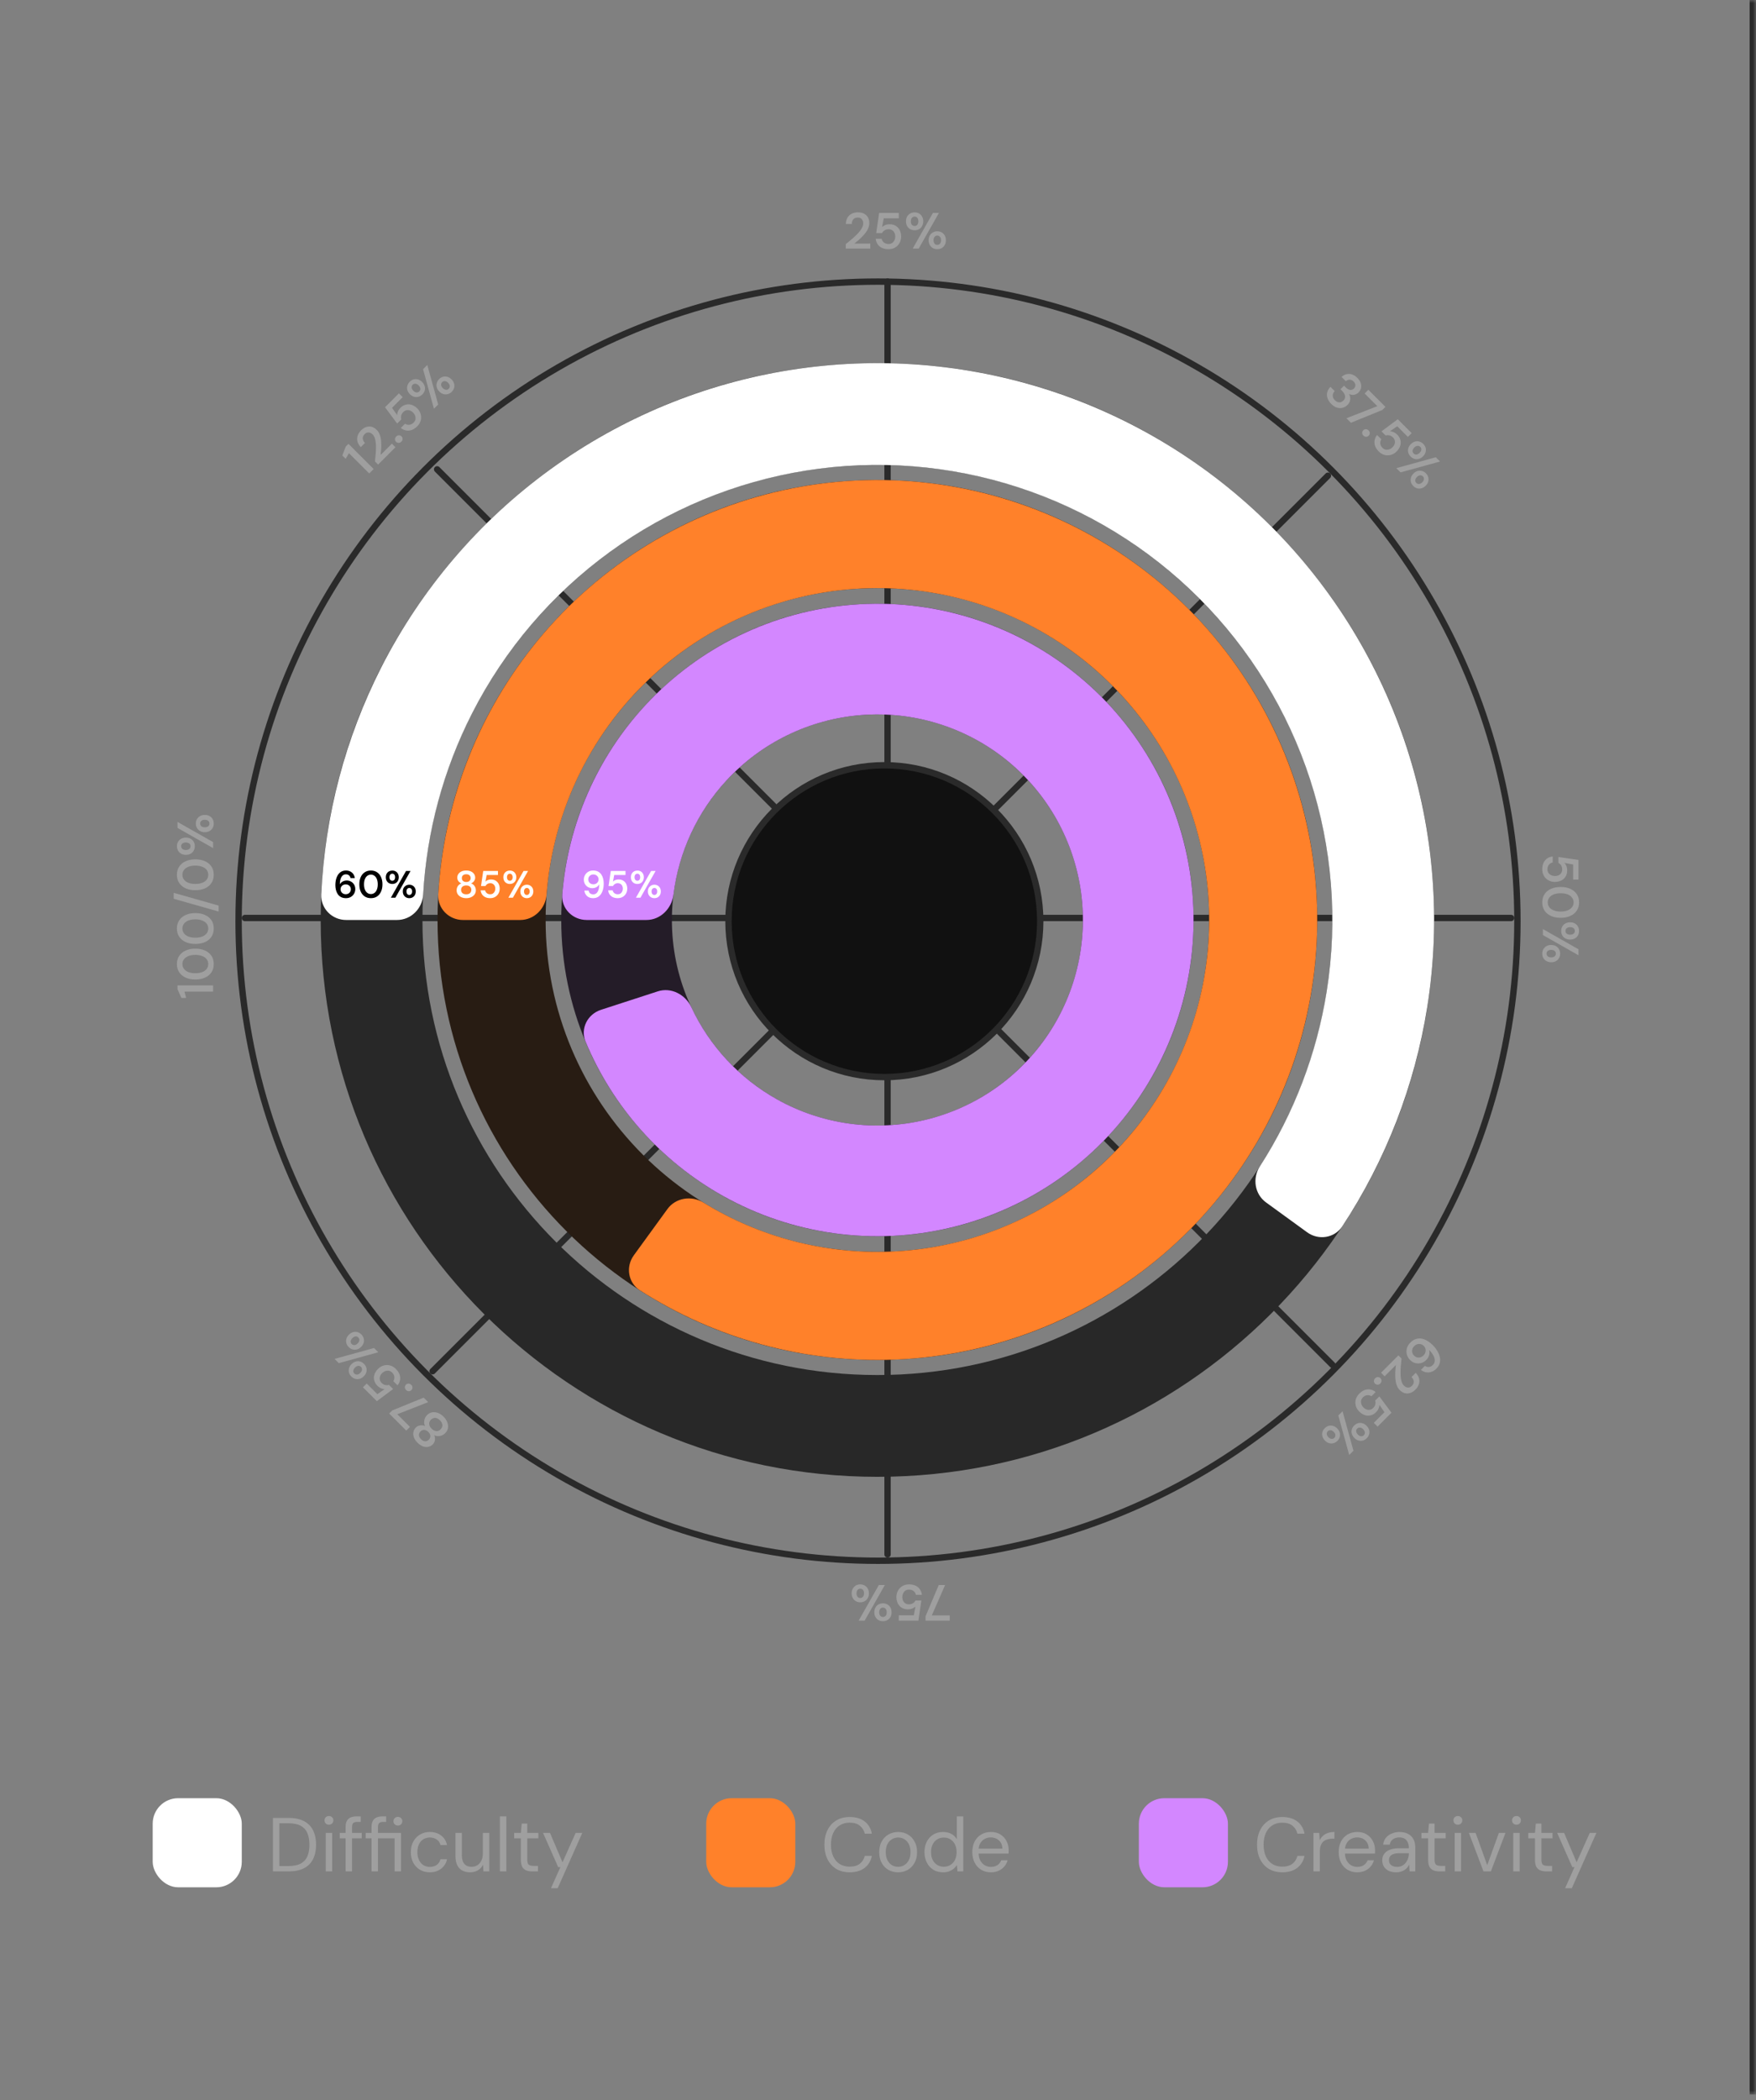 <svg width="276" height="330" viewBox="0 0 276 330" fill="none" xmlns="http://www.w3.org/2000/svg">
<rect x="0" y="0" width="276" height="330" fill="#808080" stroke="none"/>
<mask id="path-1-inside-1_93_118" fill="white">
<path d="M0 0H276V329.125H0V0Z"/>
</mask>
<path d="M276 0H275V329.125H276H277V0H276Z" fill="#2A2A2A" mask="url(#path-1-inside-1_93_118)"/>
<circle cx="138" cy="144.75" r="100.5" stroke="#2A2A2A"/>
<line x1="139.5" y1="244.25" x2="139.5" y2="44.25" stroke="#2A2A2A" stroke-linecap="round"/>
<line x1="38.5" y1="144.25" x2="237.5" y2="144.25" stroke="#2A2A2A" stroke-linecap="round"/>
<line x1="68" y1="215.464" x2="208.714" y2="74.75" stroke="#2A2A2A" stroke-linecap="round"/>
<line x1="68.707" y1="73.75" x2="209.421" y2="214.464" stroke="#2A2A2A" stroke-linecap="round"/>
<circle cx="139" cy="144.75" r="24.5" fill="#111111" stroke="#2A2A2A"/>
<path d="M187.596 144.562C187.596 172.006 165.348 194.254 137.904 194.254C110.46 194.254 88.213 172.006 88.213 144.562C88.213 117.119 110.46 94.871 137.904 94.871C165.348 94.871 187.596 117.119 187.596 144.562ZM105.605 144.562C105.605 162.401 120.066 176.862 137.904 176.862C155.743 176.862 170.204 162.401 170.204 144.562C170.204 126.724 155.743 112.263 137.904 112.263C120.066 112.263 105.605 126.724 105.605 144.562Z" fill="#241C28"/>
<path d="M207.04 144.563C207.04 182.745 176.087 213.698 137.904 213.698C99.722 213.698 68.769 182.745 68.769 144.563C68.769 106.38 99.722 75.427 137.904 75.427C176.087 75.427 207.04 106.38 207.04 144.563ZM85.757 144.563C85.757 173.363 109.104 196.71 137.904 196.71C166.705 196.71 190.052 173.363 190.052 144.563C190.052 115.762 166.705 92.415 137.904 92.415C109.104 92.415 85.757 115.762 85.757 144.563Z" fill="#281C13"/>
<path d="M225.404 144.562C225.404 192.887 186.229 232.062 137.904 232.062C89.579 232.062 50.404 192.887 50.404 144.562C50.404 96.238 89.579 57.062 137.904 57.062C186.229 57.062 225.404 96.238 225.404 144.562ZM66.399 144.562C66.399 184.054 98.413 216.068 137.904 216.068C177.396 216.068 209.409 184.054 209.409 144.562C209.409 105.071 177.396 73.057 137.904 73.057C98.413 73.057 66.399 105.071 66.399 144.562Z" fill="#282828"/>
<path d="M92.213 144.562C90.004 144.562 88.196 142.768 88.374 140.566C89.265 129.513 93.835 119.031 101.415 110.832C109.902 101.65 121.54 96.005 134.005 95.024C146.471 94.043 158.848 97.798 168.668 105.539C178.487 113.28 185.028 124.439 186.984 136.789C188.94 149.139 186.168 161.773 179.221 172.169C172.274 182.566 161.663 189.962 149.504 192.881C137.346 195.8 124.534 194.028 113.624 187.918C103.882 182.462 96.296 173.906 92.033 163.669C91.183 161.629 92.348 159.365 94.449 158.682L103.381 155.78C105.482 155.097 107.717 156.261 108.654 158.262C111.504 164.348 116.2 169.427 122.122 172.744C129.213 176.715 137.541 177.867 145.444 175.969C153.347 174.072 160.245 169.265 164.76 162.507C169.276 155.749 171.077 147.537 169.806 139.51C168.534 131.482 164.283 124.229 157.901 119.197C151.518 114.165 143.473 111.725 135.37 112.363C127.267 113 119.703 116.669 114.186 122.638C109.579 127.622 106.682 133.903 105.852 140.572C105.579 142.765 103.814 144.562 101.605 144.562L92.213 144.562Z" fill="#D387FF"/>
<path d="M72.769 144.563C70.559 144.563 68.757 142.77 68.884 140.565C69.701 126.459 74.824 112.907 83.611 101.761C93.225 89.566 106.665 80.962 121.765 77.337C136.865 73.712 152.746 75.276 166.849 81.777C180.951 88.279 192.455 99.339 199.505 113.176C206.555 127.012 208.741 142.819 205.712 158.05C202.682 173.281 194.613 187.048 182.804 197.134C170.996 207.219 156.136 213.035 140.619 213.645C126.437 214.202 112.461 210.381 100.57 202.751C98.71 201.558 98.32 199.046 99.618 197.259L104.902 189.987C106.2 188.2 108.695 187.818 110.576 188.976C119.362 194.382 129.584 197.077 139.952 196.67C151.656 196.21 162.865 191.823 171.771 184.216C180.678 176.609 186.765 166.224 189.05 154.736C191.335 143.248 189.686 131.325 184.368 120.888C179.05 110.451 170.374 102.109 159.736 97.205C149.099 92.301 137.12 91.121 125.731 93.856C114.341 96.59 104.204 103.08 96.952 112.278C90.528 120.427 86.701 130.281 85.91 140.566C85.741 142.769 83.966 144.563 81.757 144.563L72.769 144.563Z" fill="#FF812A"/>
<path d="M54.404 144.562C52.195 144.562 50.395 142.771 50.496 140.564C51.064 128.134 54.278 115.952 59.941 104.838C66.21 92.535 75.302 81.89 86.473 73.773C97.644 65.657 110.578 60.3 124.216 58.14C137.855 55.98 151.811 57.078 164.943 61.345C178.076 65.612 190.012 72.927 199.776 82.691C209.54 92.455 216.855 104.391 221.122 117.524C225.389 130.656 226.487 144.612 224.327 158.251C222.376 170.57 217.816 182.315 210.97 192.705C209.754 194.55 207.244 194.941 205.457 193.643L198.989 188.943C197.202 187.645 196.816 185.149 198.013 183.292C203.386 174.953 206.973 165.575 208.529 155.748C210.294 144.603 209.397 133.198 205.91 122.466C202.423 111.734 196.445 101.98 188.466 94.001C180.487 86.022 170.733 80.044 160.001 76.557C149.269 73.07 137.864 72.172 126.718 73.938C115.573 75.703 105.004 80.081 95.875 86.714C86.746 93.346 79.316 102.045 74.193 112.1C69.676 120.964 67.066 130.66 66.511 140.564C66.388 142.77 64.608 144.562 62.399 144.562L54.404 144.562Z" fill="white"/>
<path d="M33.5 155.822H28.996L29.252 156.814H28.508L27.9 155.438V154.838H33.5V155.822ZM33.596 151.481C33.596 151.988 33.476 152.423 33.236 152.785C32.991 153.148 32.652 153.428 32.22 153.625C31.783 153.817 31.276 153.913 30.7 153.913C30.124 153.913 29.62 153.817 29.188 153.625C28.751 153.428 28.412 153.148 28.172 152.785C27.927 152.423 27.804 151.988 27.804 151.481C27.804 150.98 27.927 150.551 28.172 150.193C28.412 149.831 28.751 149.553 29.188 149.361C29.62 149.164 30.124 149.065 30.7 149.065C31.276 149.065 31.783 149.164 32.22 149.361C32.652 149.553 32.991 149.831 33.236 150.193C33.476 150.551 33.596 150.98 33.596 151.481ZM32.732 151.489C32.732 151.207 32.652 150.956 32.492 150.737C32.327 150.519 32.092 150.351 31.788 150.233C31.484 150.111 31.121 150.049 30.7 150.049C30.279 150.049 29.916 150.111 29.612 150.233C29.308 150.351 29.076 150.519 28.916 150.737C28.751 150.956 28.668 151.207 28.668 151.489C28.668 151.772 28.751 152.023 28.916 152.241C29.076 152.46 29.308 152.631 29.612 152.753C29.916 152.871 30.279 152.929 30.7 152.929C31.121 152.929 31.484 152.871 31.788 152.753C32.092 152.631 32.327 152.46 32.492 152.241C32.652 152.023 32.732 151.772 32.732 151.489ZM33.596 145.895C33.596 146.402 33.476 146.837 33.236 147.199C32.991 147.562 32.652 147.842 32.22 148.039C31.783 148.231 31.276 148.327 30.7 148.327C30.124 148.327 29.62 148.231 29.188 148.039C28.751 147.842 28.412 147.562 28.172 147.199C27.927 146.837 27.804 146.402 27.804 145.895C27.804 145.394 27.927 144.965 28.172 144.607C28.412 144.245 28.751 143.967 29.188 143.775C29.62 143.578 30.124 143.479 30.7 143.479C31.276 143.479 31.783 143.578 32.22 143.775C32.652 143.967 32.991 144.245 33.236 144.607C33.476 144.965 33.596 145.394 33.596 145.895ZM32.732 145.903C32.732 145.621 32.652 145.37 32.492 145.151C32.327 144.933 32.092 144.765 31.788 144.647C31.484 144.525 31.121 144.463 30.7 144.463C30.279 144.463 29.916 144.525 29.612 144.647C29.308 144.765 29.076 144.933 28.916 145.151C28.751 145.37 28.668 145.621 28.668 145.903C28.668 146.186 28.751 146.437 28.916 146.655C29.076 146.874 29.308 147.045 29.612 147.167C29.916 147.285 30.279 147.343 30.7 147.343C31.121 147.343 31.484 147.285 31.788 147.167C32.092 147.045 32.327 146.874 32.492 146.655C32.652 146.437 32.732 146.186 32.732 145.903ZM34.364 143.238L27.3 141.23V140.294L34.364 142.302V143.238ZM33.596 137.45C33.596 137.957 33.476 138.391 33.236 138.754C32.991 139.117 32.652 139.397 32.22 139.594C31.783 139.786 31.276 139.882 30.7 139.882C30.124 139.882 29.62 139.786 29.188 139.594C28.751 139.397 28.412 139.117 28.172 138.754C27.927 138.391 27.804 137.957 27.804 137.45C27.804 136.949 27.927 136.519 28.172 136.162C28.412 135.799 28.751 135.522 29.188 135.33C29.62 135.133 30.124 135.034 30.7 135.034C31.276 135.034 31.783 135.133 32.22 135.33C32.652 135.522 32.991 135.799 33.236 136.162C33.476 136.519 33.596 136.949 33.596 137.45ZM32.732 137.458C32.732 137.175 32.652 136.925 32.492 136.706C32.327 136.487 32.092 136.319 31.788 136.202C31.484 136.079 31.121 136.018 30.7 136.018C30.279 136.018 29.916 136.079 29.612 136.202C29.308 136.319 29.076 136.487 28.916 136.706C28.751 136.925 28.668 137.175 28.668 137.458C28.668 137.741 28.751 137.991 28.916 138.21C29.076 138.429 29.308 138.599 29.612 138.722C29.916 138.839 30.279 138.898 30.7 138.898C31.121 138.898 31.484 138.839 31.788 138.722C32.092 138.599 32.327 138.429 32.492 138.21C32.652 137.991 32.732 137.741 32.732 137.458ZM33.5 133.272L27.9 130.096V129.152L33.5 132.328V133.272ZM33.596 129.408C33.596 129.659 33.54 129.888 33.428 130.096C33.311 130.299 33.148 130.461 32.94 130.584C32.727 130.707 32.476 130.768 32.188 130.768C31.895 130.768 31.644 130.707 31.436 130.584C31.228 130.461 31.068 130.299 30.956 130.096C30.839 129.888 30.78 129.659 30.78 129.408C30.78 129.147 30.839 128.917 30.956 128.72C31.068 128.517 31.228 128.357 31.436 128.24C31.644 128.117 31.895 128.056 32.188 128.056C32.476 128.056 32.727 128.117 32.94 128.24C33.148 128.357 33.311 128.517 33.428 128.72C33.54 128.923 33.596 129.152 33.596 129.408ZM32.924 129.416C32.924 129.304 32.897 129.203 32.844 129.112C32.785 129.021 32.703 128.949 32.596 128.896C32.484 128.843 32.348 128.816 32.188 128.816C32.023 128.816 31.887 128.843 31.78 128.896C31.673 128.949 31.593 129.021 31.54 129.112C31.481 129.197 31.452 129.296 31.452 129.408C31.452 129.515 31.481 129.613 31.54 129.704C31.593 129.795 31.673 129.867 31.78 129.92C31.887 129.973 32.023 130 32.188 130C32.348 130 32.484 129.973 32.596 129.92C32.703 129.867 32.785 129.797 32.844 129.712C32.897 129.621 32.924 129.523 32.924 129.416ZM30.62 132.968C30.62 133.224 30.564 133.456 30.452 133.664C30.34 133.867 30.177 134.029 29.964 134.152C29.751 134.269 29.5 134.328 29.212 134.328C28.924 134.328 28.676 134.269 28.468 134.152C28.255 134.029 28.092 133.864 27.98 133.656C27.868 133.448 27.812 133.219 27.812 132.968C27.812 132.712 27.868 132.483 27.98 132.28C28.092 132.077 28.255 131.917 28.468 131.8C28.676 131.677 28.924 131.616 29.212 131.616C29.5 131.616 29.751 131.677 29.964 131.8C30.177 131.917 30.34 132.077 30.452 132.28C30.564 132.483 30.62 132.712 30.62 132.968ZM29.948 132.976C29.948 132.864 29.921 132.763 29.868 132.672C29.809 132.581 29.727 132.512 29.62 132.464C29.508 132.411 29.372 132.384 29.212 132.384C29.052 132.384 28.916 132.411 28.804 132.464C28.692 132.512 28.609 132.581 28.556 132.672C28.497 132.763 28.468 132.861 28.468 132.968C28.468 133.075 28.497 133.176 28.556 133.272C28.609 133.363 28.692 133.435 28.804 133.488C28.916 133.541 29.052 133.568 29.212 133.568C29.372 133.568 29.508 133.541 29.62 133.488C29.727 133.435 29.809 133.363 29.868 133.272C29.921 133.181 29.948 133.083 29.948 132.976Z" fill="#9F9F9F"/>
<path d="M58.034 74.399L54.849 71.214L54.328 72.097L53.802 71.571L54.345 70.168L54.77 69.744L58.73 73.703L58.034 74.399ZM59.429 73.004L58.937 72.512C58.99 72.059 59.031 71.618 59.061 71.188C59.091 70.758 59.101 70.353 59.09 69.972C59.078 69.591 59.031 69.253 58.948 68.959C58.865 68.665 58.737 68.431 58.563 68.258C58.45 68.145 58.324 68.06 58.184 68.003C58.045 67.947 57.9 67.933 57.749 67.964C57.602 67.99 57.455 68.077 57.308 68.224C57.164 68.367 57.074 68.522 57.036 68.688C57.002 68.85 57.015 69.01 57.076 69.168C57.132 69.323 57.228 69.468 57.364 69.604L56.708 70.26C56.429 69.966 56.252 69.665 56.176 69.355C56.101 69.046 56.116 68.744 56.221 68.45C56.323 68.152 56.499 67.879 56.748 67.63C57.015 67.362 57.293 67.183 57.579 67.093C57.866 67.002 58.149 66.994 58.428 67.07C58.707 67.145 58.967 67.304 59.208 67.545C59.386 67.722 59.527 67.932 59.633 68.173C59.738 68.407 59.814 68.663 59.859 68.942C59.9 69.218 59.923 69.504 59.927 69.802C59.931 70.093 59.923 70.383 59.904 70.673C59.882 70.96 59.855 71.231 59.825 71.488L61.596 69.717L62.156 70.277L59.429 73.004ZM63.09 69.4C62.962 69.528 62.818 69.592 62.66 69.592C62.502 69.592 62.368 69.537 62.258 69.428C62.141 69.311 62.083 69.173 62.083 69.015C62.083 68.857 62.147 68.713 62.275 68.585C62.4 68.461 62.541 68.398 62.7 68.398C62.858 68.398 62.995 68.457 63.112 68.574C63.222 68.683 63.276 68.817 63.276 68.975C63.276 69.134 63.214 69.275 63.09 69.4ZM65.586 66.982C65.303 67.265 65.009 67.461 64.704 67.571C64.398 67.672 64.1 67.695 63.81 67.638C63.516 67.578 63.246 67.448 63.001 67.248L63.663 66.586C63.863 66.718 64.087 66.773 64.336 66.75C64.581 66.724 64.806 66.609 65.009 66.405C65.164 66.251 65.26 66.083 65.298 65.902C65.332 65.717 65.317 65.532 65.253 65.347C65.189 65.155 65.077 64.98 64.919 64.821C64.757 64.659 64.583 64.55 64.398 64.493C64.217 64.433 64.04 64.425 63.867 64.471C63.689 64.512 63.529 64.605 63.386 64.748C63.209 64.925 63.097 65.119 63.052 65.331C63.007 65.534 63.016 65.725 63.08 65.902L62.424 66.558L60.518 63.995L62.701 61.812L63.295 62.406L61.621 64.08L62.419 65.24C62.411 65.059 62.45 64.868 62.537 64.669C62.62 64.465 62.754 64.271 62.939 64.086C63.146 63.879 63.365 63.731 63.595 63.645C63.825 63.558 64.057 63.522 64.291 63.537C64.525 63.552 64.751 63.617 64.97 63.73C65.189 63.835 65.388 63.978 65.569 64.159C65.773 64.363 65.928 64.586 66.033 64.827C66.135 65.065 66.188 65.31 66.192 65.562C66.199 65.811 66.152 66.058 66.05 66.303C65.952 66.545 65.797 66.771 65.586 66.982ZM68.206 64.227L66.492 58.021L67.16 57.353L68.874 63.559L68.206 64.227ZM71.007 61.562C70.829 61.739 70.627 61.862 70.401 61.93C70.175 61.99 69.945 61.99 69.711 61.93C69.474 61.866 69.253 61.732 69.049 61.528C68.842 61.321 68.708 61.1 68.648 60.866C68.587 60.633 68.589 60.404 68.653 60.182C68.717 59.952 68.838 59.748 69.015 59.571C69.2 59.386 69.404 59.265 69.626 59.209C69.849 59.145 70.075 59.145 70.305 59.209C70.539 59.269 70.76 59.403 70.967 59.611C71.171 59.814 71.304 60.035 71.369 60.272C71.433 60.502 71.434 60.73 71.374 60.957C71.31 61.179 71.188 61.381 71.007 61.562ZM70.526 61.093C70.605 61.013 70.658 60.923 70.684 60.821C70.707 60.715 70.699 60.606 70.661 60.493C70.62 60.376 70.543 60.261 70.43 60.148C70.313 60.031 70.198 59.954 70.084 59.916C69.971 59.878 69.864 59.873 69.762 59.899C69.66 59.918 69.57 59.967 69.49 60.046C69.415 60.121 69.366 60.212 69.343 60.318C69.317 60.419 69.323 60.527 69.36 60.64C69.398 60.753 69.475 60.868 69.592 60.985C69.705 61.098 69.82 61.175 69.937 61.217C70.05 61.255 70.158 61.264 70.26 61.245C70.362 61.219 70.45 61.168 70.526 61.093ZM66.385 61.975C66.204 62.156 66 62.281 65.774 62.348C65.551 62.413 65.321 62.413 65.084 62.348C64.85 62.281 64.631 62.145 64.428 61.941C64.224 61.737 64.09 61.521 64.026 61.291C63.962 61.053 63.964 60.821 64.032 60.595C64.1 60.368 64.222 60.167 64.399 59.989C64.58 59.809 64.782 59.686 65.005 59.622C65.227 59.558 65.455 59.56 65.689 59.627C65.923 59.688 66.142 59.82 66.345 60.023C66.549 60.227 66.683 60.448 66.747 60.685C66.815 60.919 66.817 61.147 66.753 61.37C66.688 61.592 66.566 61.794 66.385 61.975ZM65.904 61.505C65.983 61.426 66.036 61.336 66.062 61.234C66.085 61.128 66.076 61.021 66.034 60.912C65.993 60.795 65.915 60.68 65.802 60.566C65.689 60.453 65.574 60.376 65.457 60.335C65.344 60.289 65.237 60.28 65.135 60.306C65.029 60.329 64.939 60.378 64.863 60.453C64.788 60.529 64.737 60.621 64.71 60.73C64.684 60.832 64.692 60.942 64.733 61.059C64.775 61.175 64.852 61.291 64.965 61.404C65.078 61.517 65.193 61.594 65.31 61.636C65.423 61.673 65.533 61.681 65.638 61.658C65.74 61.632 65.829 61.581 65.904 61.505Z" fill="#9F9F9F"/>
<path d="M132.932 39.062V38.367C133.289 38.084 133.631 37.801 133.956 37.519C134.281 37.236 134.575 36.956 134.836 36.678C135.097 36.401 135.303 36.129 135.452 35.862C135.601 35.596 135.676 35.34 135.676 35.094C135.676 34.934 135.647 34.785 135.588 34.647C135.529 34.508 135.436 34.396 135.308 34.31C135.185 34.225 135.02 34.182 134.812 34.182C134.609 34.182 134.436 34.228 134.292 34.319C134.153 34.409 134.049 34.532 133.98 34.687C133.911 34.836 133.876 35.007 133.876 35.199H132.948C132.959 34.793 133.047 34.455 133.212 34.182C133.377 33.91 133.601 33.708 133.884 33.575C134.167 33.436 134.484 33.367 134.836 33.367C135.215 33.367 135.537 33.436 135.804 33.575C136.071 33.713 136.276 33.908 136.42 34.158C136.564 34.409 136.636 34.705 136.636 35.047C136.636 35.297 136.588 35.545 136.492 35.791C136.401 36.031 136.273 36.265 136.108 36.495C135.943 36.718 135.756 36.937 135.548 37.151C135.345 37.358 135.135 37.559 134.916 37.751C134.697 37.937 134.487 38.111 134.284 38.27H136.788V39.062H132.932ZM139.653 39.158C139.253 39.158 138.907 39.089 138.613 38.95C138.325 38.806 138.099 38.612 137.933 38.367C137.768 38.116 137.669 37.833 137.637 37.519H138.573C138.621 37.753 138.741 37.95 138.933 38.111C139.125 38.265 139.365 38.343 139.653 38.343C139.872 38.343 140.059 38.292 140.213 38.191C140.368 38.084 140.488 37.943 140.573 37.767C140.664 37.585 140.709 37.383 140.709 37.158C140.709 36.929 140.664 36.729 140.573 36.559C140.488 36.388 140.368 36.257 140.213 36.166C140.059 36.071 139.88 36.023 139.677 36.023C139.427 36.023 139.211 36.081 139.029 36.199C138.853 36.31 138.725 36.452 138.645 36.623H137.717L138.181 33.462H141.269V34.303H138.901L138.645 35.687C138.768 35.553 138.931 35.447 139.133 35.367C139.336 35.281 139.568 35.239 139.829 35.239C140.123 35.239 140.381 35.289 140.605 35.391C140.829 35.492 141.019 35.63 141.173 35.806C141.328 35.983 141.443 36.188 141.517 36.422C141.597 36.652 141.637 36.895 141.637 37.151C141.637 37.438 141.589 37.705 141.493 37.95C141.397 38.191 141.261 38.401 141.085 38.583C140.915 38.764 140.707 38.905 140.461 39.007C140.221 39.108 139.952 39.158 139.653 39.158ZM143.455 39.062L146.631 33.462H147.575L144.399 39.062H143.455ZM147.319 39.158C147.068 39.158 146.839 39.102 146.631 38.99C146.428 38.873 146.265 38.711 146.143 38.502C146.02 38.289 145.959 38.038 145.959 37.751C145.959 37.457 146.02 37.206 146.143 36.998C146.265 36.791 146.428 36.63 146.631 36.519C146.839 36.401 147.068 36.343 147.319 36.343C147.58 36.343 147.809 36.401 148.007 36.519C148.209 36.63 148.369 36.791 148.487 36.998C148.609 37.206 148.671 37.457 148.671 37.751C148.671 38.038 148.609 38.289 148.487 38.502C148.369 38.711 148.209 38.873 148.007 38.99C147.804 39.102 147.575 39.158 147.319 39.158ZM147.311 38.486C147.423 38.486 147.524 38.46 147.615 38.407C147.705 38.348 147.777 38.265 147.831 38.158C147.884 38.047 147.911 37.91 147.911 37.751C147.911 37.585 147.884 37.449 147.831 37.343C147.777 37.236 147.705 37.156 147.615 37.102C147.529 37.044 147.431 37.014 147.319 37.014C147.212 37.014 147.113 37.044 147.023 37.102C146.932 37.156 146.86 37.236 146.807 37.343C146.753 37.449 146.727 37.585 146.727 37.751C146.727 37.91 146.753 38.047 146.807 38.158C146.86 38.265 146.929 38.348 147.015 38.407C147.105 38.46 147.204 38.486 147.311 38.486ZM143.759 36.182C143.503 36.182 143.271 36.127 143.063 36.014C142.86 35.903 142.697 35.74 142.575 35.526C142.457 35.313 142.399 35.062 142.399 34.775C142.399 34.486 142.457 34.239 142.575 34.031C142.697 33.817 142.863 33.654 143.071 33.542C143.279 33.431 143.508 33.374 143.759 33.374C144.015 33.374 144.244 33.431 144.447 33.542C144.649 33.654 144.809 33.817 144.927 34.031C145.049 34.239 145.111 34.486 145.111 34.775C145.111 35.062 145.049 35.313 144.927 35.526C144.809 35.74 144.649 35.903 144.447 36.014C144.244 36.127 144.015 36.182 143.759 36.182ZM143.751 35.511C143.863 35.511 143.964 35.484 144.055 35.431C144.145 35.372 144.215 35.289 144.263 35.182C144.316 35.071 144.343 34.934 144.343 34.775C144.343 34.614 144.316 34.478 144.263 34.367C144.215 34.255 144.145 34.172 144.055 34.118C143.964 34.06 143.865 34.031 143.759 34.031C143.652 34.031 143.551 34.06 143.455 34.118C143.364 34.172 143.292 34.255 143.239 34.367C143.185 34.478 143.159 34.614 143.159 34.775C143.159 34.934 143.185 35.071 143.239 35.182C143.292 35.289 143.364 35.372 143.455 35.431C143.545 35.484 143.644 35.511 143.751 35.511Z" fill="#9F9F9F"/>
<path d="M209.239 63.473C208.983 63.217 208.794 62.938 208.674 62.636C208.557 62.33 208.528 62.019 208.589 61.702C208.657 61.386 208.832 61.078 209.115 60.78L209.782 61.448C209.654 61.584 209.564 61.734 209.511 61.9C209.466 62.066 209.466 62.236 209.511 62.41C209.56 62.579 209.662 62.741 209.816 62.896C209.963 63.043 210.116 63.139 210.275 63.184C210.437 63.233 210.593 63.235 210.744 63.19C210.895 63.145 211.031 63.062 211.151 62.941C211.298 62.794 211.383 62.638 211.406 62.472C211.432 62.302 211.408 62.13 211.332 61.957C211.257 61.783 211.14 61.617 210.982 61.459L210.687 61.165L211.248 60.605L211.542 60.899C211.749 61.106 211.966 61.229 212.192 61.267C212.422 61.301 212.63 61.225 212.814 61.041C212.969 60.886 213.043 60.711 213.035 60.514C213.031 60.322 212.937 60.134 212.752 59.949C212.56 59.756 212.351 59.66 212.124 59.66C211.902 59.664 211.702 59.743 211.525 59.898L210.857 59.23C211.106 59.004 211.372 58.859 211.655 58.795C211.945 58.731 212.234 58.748 212.52 58.846C212.807 58.944 213.078 59.121 213.335 59.377C213.603 59.645 213.782 59.919 213.872 60.198C213.963 60.477 213.976 60.743 213.912 60.995C213.852 61.252 213.727 61.474 213.539 61.663C213.391 61.81 213.229 61.916 213.052 61.98C212.875 62.044 212.696 62.068 212.515 62.053C212.341 62.038 212.171 61.985 212.006 61.895C212.122 62.072 212.194 62.261 212.22 62.46C212.251 62.664 212.23 62.866 212.158 63.066C212.094 63.266 211.973 63.454 211.796 63.631C211.581 63.846 211.329 63.993 211.038 64.073C210.755 64.152 210.457 64.144 210.144 64.05C209.835 63.959 209.533 63.767 209.239 63.473ZM211.626 65.724L216.479 63.823L214.488 61.832L215.071 61.249L217.758 63.936L217.271 64.423L212.333 66.431L211.626 65.724ZM214.293 68.448C214.165 68.32 214.101 68.176 214.101 68.018C214.101 67.859 214.156 67.726 214.265 67.616C214.382 67.499 214.52 67.441 214.678 67.441C214.836 67.441 214.98 67.505 215.108 67.633C215.232 67.758 215.295 67.899 215.295 68.058C215.295 68.216 215.236 68.353 215.119 68.47C215.01 68.58 214.876 68.635 214.718 68.635C214.559 68.635 214.418 68.572 214.293 68.448ZM216.711 70.944C216.428 70.662 216.232 70.367 216.122 70.062C216.021 69.756 215.998 69.458 216.054 69.168C216.115 68.874 216.245 68.604 216.445 68.359L217.107 69.021C216.975 69.221 216.92 69.445 216.943 69.694C216.969 69.939 217.084 70.164 217.288 70.367C217.442 70.522 217.61 70.618 217.791 70.656C217.976 70.69 218.161 70.675 218.345 70.611C218.538 70.546 218.713 70.435 218.872 70.277C219.034 70.115 219.143 69.941 219.2 69.756C219.26 69.575 219.268 69.398 219.222 69.225C219.181 69.047 219.088 68.887 218.945 68.744C218.768 68.567 218.574 68.455 218.362 68.41C218.159 68.365 217.968 68.374 217.791 68.438L217.135 67.782L219.697 65.876L221.881 68.059L221.287 68.653L219.613 66.979L218.453 67.776C218.634 67.769 218.824 67.808 219.024 67.895C219.228 67.978 219.422 68.112 219.607 68.297C219.814 68.504 219.961 68.723 220.048 68.953C220.135 69.183 220.171 69.415 220.156 69.649C220.141 69.883 220.076 70.109 219.963 70.328C219.858 70.546 219.714 70.746 219.533 70.927C219.33 71.131 219.107 71.286 218.866 71.391C218.628 71.493 218.383 71.546 218.131 71.55C217.882 71.557 217.635 71.51 217.389 71.408C217.148 71.31 216.922 71.156 216.711 70.944ZM219.466 73.564L225.672 71.85L226.34 72.518L220.134 74.232L219.466 73.564ZM222.131 76.365C221.954 76.187 221.831 75.986 221.763 75.759C221.703 75.533 221.703 75.303 221.763 75.069C221.827 74.832 221.961 74.611 222.165 74.407C222.372 74.2 222.593 74.066 222.827 74.006C223.06 73.945 223.289 73.947 223.511 74.011C223.741 74.075 223.945 74.196 224.122 74.373C224.307 74.558 224.428 74.762 224.484 74.984C224.548 75.207 224.548 75.433 224.484 75.663C224.424 75.897 224.29 76.118 224.082 76.325C223.879 76.529 223.658 76.662 223.421 76.727C223.191 76.791 222.962 76.793 222.736 76.732C222.514 76.668 222.312 76.546 222.131 76.365ZM222.6 75.884C222.68 75.963 222.77 76.016 222.872 76.042C222.977 76.065 223.087 76.057 223.2 76.019C223.317 75.978 223.432 75.901 223.545 75.787C223.662 75.671 223.739 75.556 223.777 75.442C223.815 75.329 223.82 75.222 223.794 75.12C223.775 75.018 223.726 74.928 223.647 74.849C223.571 74.773 223.481 74.724 223.375 74.701C223.274 74.675 223.166 74.681 223.053 74.718C222.94 74.756 222.825 74.833 222.708 74.95C222.595 75.063 222.517 75.178 222.476 75.295C222.438 75.409 222.429 75.516 222.448 75.618C222.474 75.72 222.525 75.808 222.6 75.884ZM221.718 71.743C221.537 71.562 221.412 71.358 221.345 71.132C221.28 70.909 221.28 70.679 221.345 70.442C221.412 70.208 221.548 69.989 221.752 69.786C221.955 69.582 222.172 69.448 222.402 69.384C222.64 69.32 222.872 69.322 223.098 69.39C223.324 69.457 223.526 69.58 223.703 69.757C223.884 69.938 224.007 70.14 224.071 70.363C224.135 70.585 224.133 70.813 224.066 71.047C224.005 71.281 223.873 71.5 223.67 71.703C223.466 71.907 223.245 72.041 223.008 72.105C222.774 72.173 222.546 72.175 222.323 72.111C222.101 72.046 221.899 71.924 221.718 71.743ZM222.187 71.262C222.267 71.341 222.357 71.394 222.459 71.42C222.565 71.443 222.672 71.434 222.781 71.392C222.898 71.351 223.013 71.273 223.126 71.16C223.24 71.047 223.317 70.932 223.358 70.815C223.404 70.702 223.413 70.594 223.387 70.493C223.364 70.387 223.315 70.297 223.24 70.221C223.164 70.146 223.072 70.095 222.962 70.068C222.861 70.042 222.751 70.05 222.634 70.091C222.517 70.132 222.402 70.21 222.289 70.323C222.176 70.436 222.099 70.551 222.057 70.668C222.02 70.781 222.012 70.891 222.035 70.996C222.061 71.098 222.112 71.187 222.187 71.262Z" fill="#9F9F9F"/>
<path d="M242.404 136.599C242.404 136.199 242.473 135.852 242.612 135.559C242.756 135.271 242.951 135.044 243.196 134.879C243.447 134.713 243.729 134.615 244.044 134.583V135.519C243.809 135.567 243.612 135.687 243.452 135.879C243.297 136.071 243.22 136.311 243.22 136.599C243.22 136.817 243.271 137.004 243.372 137.159C243.479 137.313 243.62 137.433 243.796 137.519C243.977 137.609 244.18 137.655 244.404 137.655C244.633 137.655 244.833 137.609 245.004 137.519C245.175 137.433 245.305 137.313 245.396 137.159C245.492 137.004 245.54 136.825 245.54 136.623C245.54 136.372 245.481 136.156 245.364 135.975C245.252 135.799 245.111 135.671 244.94 135.591V134.663L248.1 135.127V138.215H247.26V135.847L245.876 135.591C246.009 135.713 246.116 135.876 246.196 136.079C246.281 136.281 246.324 136.513 246.324 136.775C246.324 137.068 246.273 137.327 246.172 137.551C246.071 137.775 245.932 137.964 245.756 138.119C245.58 138.273 245.375 138.388 245.14 138.463C244.911 138.543 244.668 138.583 244.412 138.583C244.124 138.583 243.857 138.535 243.612 138.439C243.372 138.343 243.161 138.207 242.98 138.031C242.799 137.86 242.657 137.652 242.556 137.407C242.455 137.167 242.404 136.897 242.404 136.599ZM242.404 141.808C242.404 141.301 242.524 140.866 242.764 140.504C243.009 140.141 243.348 139.861 243.78 139.664C244.217 139.472 244.724 139.376 245.3 139.376C245.876 139.376 246.38 139.472 246.812 139.664C247.249 139.861 247.588 140.141 247.828 140.504C248.073 140.866 248.196 141.301 248.196 141.808C248.196 142.309 248.073 142.738 247.828 143.096C247.588 143.458 247.249 143.736 246.812 143.928C246.38 144.125 245.876 144.224 245.3 144.224C244.724 144.224 244.217 144.125 243.78 143.928C243.348 143.736 243.009 143.458 242.764 143.096C242.524 142.738 242.404 142.309 242.404 141.808ZM243.268 141.8C243.268 142.082 243.348 142.333 243.508 142.552C243.673 142.77 243.908 142.938 244.212 143.056C244.516 143.178 244.879 143.24 245.3 143.24C245.721 143.24 246.084 143.178 246.388 143.056C246.692 142.938 246.924 142.77 247.084 142.552C247.249 142.333 247.332 142.082 247.332 141.8C247.332 141.517 247.249 141.266 247.084 141.048C246.924 140.829 246.692 140.658 246.388 140.536C246.084 140.418 245.721 140.36 245.3 140.36C244.879 140.36 244.516 140.418 244.212 140.536C243.908 140.658 243.673 140.829 243.508 141.048C243.348 141.266 243.268 141.517 243.268 141.8ZM242.5 145.986L248.1 149.162V150.106L242.5 146.93V145.986ZM242.404 149.85C242.404 149.599 242.46 149.37 242.572 149.162C242.689 148.959 242.852 148.796 243.06 148.674C243.273 148.551 243.524 148.49 243.812 148.49C244.105 148.49 244.356 148.551 244.564 148.674C244.772 148.796 244.932 148.959 245.044 149.162C245.161 149.37 245.22 149.599 245.22 149.85C245.22 150.111 245.161 150.34 245.044 150.538C244.932 150.74 244.772 150.9 244.564 151.018C244.356 151.14 244.105 151.202 243.812 151.202C243.524 151.202 243.273 151.14 243.06 151.018C242.852 150.9 242.689 150.74 242.572 150.538C242.46 150.335 242.404 150.106 242.404 149.85ZM243.076 149.842C243.076 149.954 243.103 150.055 243.156 150.146C243.215 150.236 243.297 150.308 243.404 150.362C243.516 150.415 243.652 150.442 243.812 150.442C243.977 150.442 244.113 150.415 244.22 150.362C244.327 150.308 244.407 150.236 244.46 150.146C244.519 150.06 244.548 149.962 244.548 149.85C244.548 149.743 244.519 149.644 244.46 149.554C244.407 149.463 244.327 149.391 244.22 149.338C244.113 149.284 243.977 149.258 243.812 149.258C243.652 149.258 243.516 149.284 243.404 149.338C243.297 149.391 243.215 149.46 243.156 149.546C243.103 149.636 243.076 149.735 243.076 149.842ZM245.38 146.29C245.38 146.034 245.436 145.802 245.548 145.594C245.66 145.391 245.823 145.228 246.036 145.106C246.249 144.988 246.5 144.93 246.788 144.93C247.076 144.93 247.324 144.988 247.532 145.106C247.745 145.228 247.908 145.394 248.02 145.602C248.132 145.81 248.188 146.039 248.188 146.29C248.188 146.546 248.132 146.775 248.02 146.978C247.908 147.18 247.745 147.34 247.532 147.458C247.324 147.58 247.076 147.642 246.788 147.642C246.5 147.642 246.249 147.58 246.036 147.458C245.823 147.34 245.66 147.18 245.548 146.978C245.436 146.775 245.38 146.546 245.38 146.29ZM246.052 146.282C246.052 146.394 246.079 146.495 246.132 146.586C246.191 146.676 246.273 146.746 246.38 146.794C246.492 146.847 246.628 146.874 246.788 146.874C246.948 146.874 247.084 146.847 247.196 146.794C247.308 146.746 247.391 146.676 247.444 146.586C247.503 146.495 247.532 146.396 247.532 146.29C247.532 146.183 247.503 146.082 247.444 145.986C247.391 145.895 247.308 145.823 247.196 145.77C247.084 145.716 246.948 145.69 246.788 145.69C246.628 145.69 246.492 145.716 246.38 145.77C246.273 145.823 246.191 145.895 246.132 145.986C246.079 146.076 246.052 146.175 246.052 146.282Z" fill="#9F9F9F"/>
<path d="M221.657 210.983C221.951 210.689 222.254 210.494 222.567 210.4C222.877 210.31 223.182 210.295 223.484 210.355C223.789 210.419 224.083 210.536 224.366 210.706C224.649 210.875 224.909 211.079 225.147 211.317C225.588 211.758 225.909 212.203 226.108 212.652C226.312 213.104 226.389 213.536 226.34 213.947C226.288 214.362 226.097 214.733 225.769 215.061C225.498 215.333 225.217 215.508 224.926 215.588C224.636 215.674 224.353 215.686 224.078 215.621C223.802 215.557 223.553 215.437 223.331 215.259L223.965 214.626C224.176 214.769 224.389 214.828 224.604 214.801C224.819 214.782 225.02 214.679 225.209 214.49C225.379 214.32 225.477 214.117 225.503 213.879C225.53 213.642 225.475 213.379 225.339 213.093C225.203 212.806 224.979 212.495 224.666 212.159C224.658 212.152 224.651 212.144 224.643 212.137C224.64 212.133 224.634 212.127 224.626 212.12C224.675 212.29 224.691 212.467 224.672 212.652C224.657 212.84 224.608 213.025 224.525 213.206C224.438 213.391 224.317 213.56 224.163 213.715C223.94 213.938 223.682 214.09 223.388 214.173C223.093 214.264 222.792 214.271 222.482 214.196C222.169 214.124 221.883 213.958 221.623 213.698C221.385 213.461 221.221 213.183 221.13 212.867C221.04 212.55 221.036 212.225 221.119 211.894C221.202 211.562 221.381 211.258 221.657 210.983ZM222.279 211.526C222.132 211.673 222.034 211.835 221.985 212.012C221.936 212.19 221.934 212.365 221.979 212.538C222.02 212.716 222.111 212.874 222.251 213.014C222.398 213.161 222.56 213.255 222.737 213.296C222.91 213.342 223.086 213.336 223.263 213.28C223.437 213.227 223.597 213.127 223.744 212.98C223.887 212.836 223.985 212.674 224.038 212.493C224.091 212.32 224.097 212.144 224.055 211.967C224.014 211.79 223.923 211.631 223.784 211.492C223.64 211.349 223.48 211.256 223.303 211.215C223.125 211.173 222.948 211.177 222.771 211.226C222.59 211.279 222.426 211.379 222.279 211.526ZM219.794 212.981L220.287 213.473C220.234 213.925 220.192 214.367 220.162 214.797C220.132 215.227 220.122 215.632 220.134 216.013C220.145 216.394 220.192 216.731 220.275 217.025C220.358 217.32 220.486 217.553 220.66 217.727C220.773 217.84 220.899 217.925 221.039 217.981C221.178 218.038 221.324 218.051 221.474 218.021C221.622 217.995 221.769 217.908 221.916 217.761C222.059 217.618 222.15 217.463 222.187 217.297C222.221 217.135 222.208 216.975 222.148 216.816C222.091 216.662 221.995 216.516 221.859 216.381L222.515 215.724C222.794 216.019 222.972 216.32 223.047 216.629C223.122 216.939 223.107 217.24 223.002 217.535C222.9 217.832 222.725 218.106 222.476 218.355C222.208 218.623 221.931 218.802 221.644 218.892C221.358 218.983 221.075 218.99 220.796 218.915C220.517 218.839 220.256 218.681 220.015 218.44C219.838 218.262 219.696 218.053 219.591 217.812C219.485 217.578 219.41 217.321 219.364 217.042C219.323 216.767 219.3 216.48 219.297 216.183C219.293 215.892 219.3 215.602 219.319 215.311C219.342 215.025 219.368 214.753 219.398 214.497L217.628 216.267L217.068 215.707L219.794 212.981ZM216.134 216.585C216.262 216.457 216.405 216.393 216.563 216.393C216.722 216.393 216.856 216.447 216.965 216.557C217.082 216.674 217.14 216.811 217.14 216.97C217.14 217.128 217.076 217.271 216.948 217.4C216.824 217.524 216.682 217.586 216.524 217.586C216.365 217.586 216.228 217.528 216.111 217.411C216.002 217.302 215.947 217.168 215.947 217.009C215.947 216.851 216.009 216.709 216.134 216.585ZM213.637 219.002C213.92 218.72 214.214 218.523 214.519 218.414C214.825 218.312 215.123 218.29 215.413 218.346C215.707 218.407 215.977 218.537 216.222 218.736L215.56 219.398C215.36 219.266 215.136 219.212 214.887 219.234C214.642 219.261 214.418 219.376 214.214 219.579C214.059 219.734 213.963 219.902 213.926 220.083C213.892 220.268 213.907 220.452 213.971 220.637C214.035 220.83 214.146 221.005 214.305 221.163C214.467 221.325 214.64 221.435 214.825 221.491C215.006 221.552 215.183 221.559 215.357 221.514C215.534 221.473 215.694 221.38 215.838 221.237C216.015 221.06 216.126 220.865 216.171 220.654C216.217 220.451 216.207 220.26 216.143 220.083L216.799 219.427L218.706 221.989L216.522 224.173L215.928 223.579L217.602 221.904L216.805 220.745C216.812 220.926 216.773 221.116 216.686 221.316C216.603 221.52 216.469 221.714 216.284 221.899C216.077 222.106 215.858 222.253 215.628 222.34C215.398 222.427 215.166 222.462 214.932 222.447C214.699 222.432 214.472 222.368 214.254 222.255C214.035 222.149 213.835 222.006 213.654 221.825C213.45 221.621 213.296 221.399 213.19 221.158C213.088 220.92 213.036 220.675 213.032 220.422C213.024 220.173 213.071 219.926 213.173 219.681C213.271 219.44 213.426 219.214 213.637 219.002ZM211.017 221.758L212.731 227.964L212.063 228.631L210.349 222.426L211.017 221.758ZM208.217 224.423C208.394 224.245 208.596 224.123 208.822 224.055C209.048 223.995 209.278 223.995 209.512 224.055C209.75 224.119 209.97 224.253 210.174 224.457C210.382 224.664 210.515 224.885 210.576 225.118C210.636 225.352 210.634 225.58 210.57 225.803C210.506 226.033 210.385 226.237 210.208 226.414C210.023 226.599 209.82 226.719 209.597 226.776C209.375 226.84 209.148 226.84 208.918 226.776C208.684 226.715 208.464 226.582 208.256 226.374C208.053 226.171 207.919 225.95 207.855 225.712C207.791 225.482 207.789 225.254 207.849 225.028C207.913 224.805 208.036 224.604 208.217 224.423ZM208.698 224.892C208.618 224.971 208.566 225.062 208.539 225.164C208.517 225.269 208.524 225.379 208.562 225.492C208.603 225.609 208.681 225.724 208.794 225.837C208.911 225.954 209.026 226.031 209.139 226.069C209.252 226.106 209.36 226.112 209.461 226.086C209.563 226.067 209.654 226.018 209.733 225.939C209.808 225.863 209.857 225.773 209.88 225.667C209.906 225.565 209.901 225.458 209.863 225.345C209.825 225.231 209.748 225.116 209.631 225C209.518 224.886 209.403 224.809 209.286 224.768C209.173 224.73 209.065 224.72 208.964 224.739C208.862 224.766 208.773 224.817 208.698 224.892ZM212.838 224.01C213.02 223.829 213.223 223.704 213.449 223.636C213.672 223.572 213.902 223.572 214.14 223.636C214.373 223.704 214.592 223.84 214.796 224.044C214.999 224.247 215.133 224.464 215.197 224.694C215.262 224.932 215.26 225.164 215.192 225.39C215.124 225.616 215.001 225.818 214.824 225.995C214.643 226.176 214.441 226.299 214.219 226.363C213.996 226.427 213.768 226.425 213.534 226.357C213.3 226.297 213.082 226.165 212.878 225.961C212.674 225.758 212.541 225.537 212.476 225.299C212.409 225.066 212.407 224.837 212.471 224.615C212.535 224.392 212.657 224.191 212.838 224.01ZM213.319 224.479C213.24 224.558 213.187 224.649 213.161 224.751C213.138 224.856 213.148 224.964 213.189 225.073C213.231 225.19 213.308 225.305 213.421 225.418C213.534 225.531 213.649 225.609 213.766 225.65C213.879 225.695 213.987 225.705 214.089 225.678C214.194 225.656 214.285 225.607 214.36 225.531C214.436 225.456 214.487 225.363 214.513 225.254C214.539 225.152 214.532 225.043 214.49 224.926C214.449 224.809 214.371 224.694 214.258 224.581C214.145 224.468 214.03 224.391 213.913 224.349C213.8 224.311 213.691 224.304 213.585 224.326C213.483 224.353 213.395 224.404 213.319 224.479Z" fill="#9F9F9F"/>
<path d="M148.548 249.062L146.46 253.838H149.276V254.663H145.476V253.974L147.548 249.062H148.548ZM142.878 248.966C143.278 248.966 143.625 249.036 143.918 249.174C144.206 249.318 144.433 249.513 144.598 249.758C144.763 250.009 144.862 250.292 144.894 250.606H143.958C143.91 250.372 143.79 250.174 143.598 250.014C143.406 249.86 143.166 249.782 142.878 249.782C142.659 249.782 142.473 249.833 142.318 249.934C142.163 250.041 142.043 250.182 141.958 250.358C141.867 250.54 141.822 250.742 141.822 250.966C141.822 251.196 141.867 251.396 141.958 251.566C142.043 251.737 142.163 251.868 142.318 251.958C142.473 252.054 142.651 252.102 142.854 252.102C143.105 252.102 143.321 252.044 143.502 251.926C143.678 251.814 143.806 251.673 143.886 251.502H144.814L144.35 254.663H141.262V253.822H143.63L143.886 252.438C143.763 252.572 143.601 252.678 143.398 252.758C143.195 252.844 142.963 252.886 142.702 252.886C142.409 252.886 142.15 252.836 141.926 252.734C141.702 252.633 141.513 252.494 141.358 252.318C141.203 252.142 141.089 251.937 141.014 251.702C140.934 251.473 140.894 251.23 140.894 250.974C140.894 250.686 140.942 250.42 141.038 250.174C141.134 249.934 141.27 249.724 141.446 249.542C141.617 249.361 141.825 249.22 142.07 249.118C142.31 249.017 142.579 248.966 142.878 248.966ZM139.077 249.062L135.901 254.663H134.957L138.133 249.062H139.077ZM135.213 248.966C135.463 248.966 135.693 249.022 135.901 249.134C136.103 249.252 136.266 249.414 136.389 249.622C136.511 249.836 136.573 250.086 136.573 250.374C136.573 250.668 136.511 250.918 136.389 251.126C136.266 251.334 136.103 251.494 135.901 251.606C135.693 251.724 135.463 251.782 135.213 251.782C134.951 251.782 134.722 251.724 134.525 251.606C134.322 251.494 134.162 251.334 134.045 251.126C133.922 250.918 133.861 250.668 133.861 250.374C133.861 250.086 133.922 249.836 134.045 249.622C134.162 249.414 134.322 249.252 134.525 249.134C134.727 249.022 134.957 248.966 135.213 248.966ZM135.221 249.638C135.109 249.638 135.007 249.665 134.917 249.718C134.826 249.777 134.754 249.86 134.701 249.966C134.647 250.078 134.621 250.214 134.621 250.374C134.621 250.54 134.647 250.676 134.701 250.782C134.754 250.889 134.826 250.969 134.917 251.022C135.002 251.081 135.101 251.11 135.213 251.11C135.319 251.11 135.418 251.081 135.509 251.022C135.599 250.969 135.671 250.889 135.725 250.782C135.778 250.676 135.805 250.54 135.805 250.374C135.805 250.214 135.778 250.078 135.725 249.966C135.671 249.86 135.602 249.777 135.517 249.718C135.426 249.665 135.327 249.638 135.221 249.638ZM138.773 251.942C139.029 251.942 139.261 251.998 139.469 252.11C139.671 252.222 139.834 252.385 139.957 252.598C140.074 252.812 140.133 253.062 140.133 253.35C140.133 253.638 140.074 253.886 139.957 254.094C139.834 254.308 139.669 254.471 139.461 254.583C139.253 254.695 139.023 254.75 138.773 254.75C138.517 254.75 138.287 254.695 138.085 254.583C137.882 254.471 137.722 254.308 137.605 254.094C137.482 253.886 137.421 253.638 137.421 253.35C137.421 253.062 137.482 252.812 137.605 252.598C137.722 252.385 137.882 252.222 138.085 252.11C138.287 251.998 138.517 251.942 138.773 251.942ZM138.781 252.614C138.669 252.614 138.567 252.641 138.477 252.694C138.386 252.753 138.317 252.836 138.269 252.942C138.215 253.054 138.189 253.19 138.189 253.35C138.189 253.51 138.215 253.646 138.269 253.758C138.317 253.87 138.386 253.953 138.477 254.006C138.567 254.065 138.666 254.094 138.773 254.094C138.879 254.094 138.981 254.065 139.077 254.006C139.167 253.953 139.239 253.87 139.293 253.758C139.346 253.646 139.373 253.51 139.373 253.35C139.373 253.19 139.346 253.054 139.293 252.942C139.239 252.836 139.167 252.753 139.077 252.694C138.986 252.641 138.887 252.614 138.781 252.614Z" fill="#9F9F9F"/>
<path d="M69.718 222.609C69.986 222.876 70.18 223.165 70.3 223.474C70.417 223.787 70.453 224.095 70.408 224.396C70.355 224.698 70.21 224.968 69.972 225.205C69.814 225.364 69.639 225.482 69.446 225.562C69.254 225.641 69.056 225.677 68.852 225.669C68.645 225.665 68.447 225.618 68.258 225.528C68.36 225.795 68.392 226.057 68.355 226.314C68.309 226.57 68.194 226.791 68.009 226.976C67.817 227.168 67.591 227.293 67.331 227.349C67.07 227.406 66.793 227.385 66.499 227.287C66.201 227.185 65.909 226.991 65.622 226.704C65.336 226.418 65.143 226.127 65.045 225.833C64.947 225.539 64.927 225.262 64.983 225.002C65.04 224.741 65.164 224.515 65.356 224.323C65.537 224.142 65.76 224.029 66.024 223.983C66.28 223.938 66.54 223.968 66.805 224.074C66.71 223.881 66.663 223.683 66.663 223.48C66.659 223.272 66.697 223.073 66.776 222.88C66.848 222.688 66.963 222.513 67.121 222.354C67.359 222.117 67.63 221.973 67.936 221.924C68.238 221.879 68.545 221.915 68.858 222.032C69.163 222.149 69.45 222.341 69.718 222.609ZM69.147 223.18C68.898 222.931 68.651 222.805 68.405 222.801C68.153 222.797 67.932 222.89 67.744 223.078C67.532 223.289 67.438 223.519 67.461 223.768C67.476 224.017 67.6 224.259 67.834 224.492C68.068 224.726 68.313 224.854 68.57 224.877C68.818 224.9 69.048 224.805 69.26 224.594C69.448 224.406 69.541 224.185 69.537 223.932C69.525 223.68 69.395 223.429 69.147 223.18ZM67.319 225.007C67.116 224.804 66.904 224.698 66.686 224.69C66.46 224.683 66.265 224.76 66.103 224.922C65.918 225.107 65.835 225.307 65.854 225.522C65.865 225.737 65.973 225.946 66.177 226.15C66.38 226.354 66.591 226.463 66.81 226.478C67.021 226.493 67.219 226.408 67.404 226.223C67.57 226.057 67.649 225.865 67.642 225.646C67.63 225.424 67.523 225.211 67.319 225.007ZM67.3 220.327L62.447 222.228L64.438 224.219L63.855 224.801L61.168 222.114L61.655 221.628L66.593 219.62L67.3 220.327ZM64.633 217.603C64.761 217.731 64.825 217.874 64.825 218.033C64.825 218.191 64.77 218.325 64.661 218.434C64.544 218.551 64.406 218.61 64.248 218.61C64.09 218.61 63.946 218.546 63.818 218.417C63.694 218.293 63.631 218.151 63.631 217.993C63.631 217.835 63.69 217.697 63.807 217.58C63.916 217.471 64.05 217.416 64.208 217.416C64.367 217.416 64.508 217.478 64.633 217.603ZM62.215 215.106C62.498 215.389 62.694 215.683 62.804 215.989C62.906 216.294 62.928 216.592 62.871 216.882C62.811 217.177 62.681 217.446 62.481 217.691L61.819 217.03C61.951 216.83 62.006 216.605 61.983 216.356C61.957 216.111 61.842 215.887 61.638 215.683C61.484 215.529 61.316 215.432 61.135 215.395C60.95 215.361 60.765 215.376 60.581 215.44C60.388 215.504 60.213 215.615 60.054 215.774C59.892 215.936 59.783 216.109 59.726 216.294C59.666 216.475 59.658 216.652 59.704 216.826C59.745 217.003 59.838 217.163 59.981 217.307C60.158 217.484 60.352 217.595 60.563 217.64C60.767 217.686 60.958 217.676 61.135 217.612L61.791 218.268L59.228 220.175L57.045 217.991L57.639 217.397L59.313 219.072L60.473 218.274C60.292 218.282 60.102 218.242 59.902 218.155C59.698 218.072 59.504 217.938 59.319 217.754C59.112 217.546 58.965 217.327 58.878 217.097C58.791 216.867 58.755 216.635 58.77 216.402C58.785 216.168 58.849 215.942 58.963 215.723C59.068 215.504 59.212 215.304 59.393 215.123C59.596 214.92 59.819 214.765 60.06 214.659C60.298 214.557 60.543 214.505 60.795 214.501C61.044 214.493 61.291 214.54 61.536 214.642C61.778 214.74 62.004 214.895 62.215 215.106ZM59.459 212.486L53.254 214.2L52.586 213.533L58.792 211.819L59.459 212.486ZM56.795 209.686C56.972 209.863 57.095 210.065 57.163 210.291C57.223 210.518 57.223 210.748 57.163 210.981C57.099 211.219 56.965 211.44 56.761 211.643C56.554 211.851 56.333 211.985 56.099 212.045C55.865 212.105 55.637 212.103 55.415 212.039C55.185 211.975 54.981 211.854 54.804 211.677C54.619 211.492 54.498 211.289 54.442 211.066C54.378 210.844 54.378 210.617 54.442 210.387C54.502 210.154 54.636 209.933 54.843 209.726C55.047 209.522 55.268 209.388 55.505 209.324C55.735 209.26 55.964 209.258 56.19 209.318C56.412 209.382 56.614 209.505 56.795 209.686ZM56.326 210.167C56.246 210.088 56.156 210.035 56.054 210.008C55.949 209.986 55.839 209.993 55.726 210.031C55.609 210.073 55.494 210.15 55.381 210.263C55.264 210.38 55.187 210.495 55.149 210.608C55.111 210.721 55.106 210.829 55.132 210.93C55.151 211.032 55.2 211.123 55.279 211.202C55.355 211.277 55.445 211.326 55.551 211.349C55.652 211.375 55.76 211.37 55.873 211.332C55.986 211.294 56.101 211.217 56.218 211.1C56.331 210.987 56.409 210.872 56.45 210.755C56.488 210.642 56.497 210.535 56.478 210.433C56.452 210.331 56.401 210.242 56.326 210.167ZM57.208 214.308C57.389 214.489 57.514 214.692 57.581 214.919C57.645 215.141 57.645 215.371 57.581 215.609C57.514 215.843 57.378 216.061 57.174 216.265C56.971 216.469 56.754 216.602 56.524 216.667C56.286 216.731 56.054 216.729 55.828 216.661C55.602 216.593 55.4 216.47 55.222 216.293C55.041 216.112 54.919 215.91 54.855 215.688C54.791 215.465 54.793 215.237 54.861 215.003C54.921 214.77 55.053 214.551 55.257 214.347C55.46 214.144 55.681 214.01 55.918 213.946C56.152 213.878 56.38 213.876 56.603 213.94C56.825 214.004 57.027 214.127 57.208 214.308ZM56.739 214.788C56.659 214.709 56.569 214.656 56.467 214.63C56.361 214.607 56.254 214.617 56.145 214.658C56.028 214.7 55.913 214.777 55.8 214.89C55.686 215.003 55.609 215.118 55.568 215.235C55.522 215.348 55.513 215.456 55.539 215.558C55.562 215.663 55.611 215.754 55.686 215.829C55.762 215.905 55.854 215.956 55.964 215.982C56.065 216.008 56.175 216.001 56.292 215.959C56.409 215.918 56.524 215.841 56.637 215.728C56.75 215.614 56.827 215.499 56.869 215.382C56.906 215.269 56.914 215.16 56.891 215.054C56.865 214.953 56.814 214.864 56.739 214.788Z" fill="#9F9F9F"/>
<path d="M93.234 141.135C92.95 141.135 92.708 141.08 92.508 140.972C92.312 140.86 92.158 140.714 92.046 140.534C91.934 140.35 91.868 140.154 91.848 139.946H92.514C92.55 140.134 92.63 140.28 92.754 140.384C92.882 140.484 93.046 140.534 93.246 140.534C93.43 140.534 93.59 140.48 93.726 140.372C93.862 140.26 93.97 140.094 94.05 139.874C94.134 139.65 94.18 139.37 94.188 139.034C94.188 139.026 94.188 139.016 94.188 139.004C94.188 138.992 94.188 138.98 94.188 138.968C94.128 139.08 94.044 139.182 93.936 139.274C93.828 139.366 93.702 139.438 93.558 139.49C93.418 139.542 93.266 139.568 93.102 139.568C92.87 139.568 92.65 139.514 92.442 139.406C92.238 139.294 92.074 139.136 91.95 138.932C91.826 138.728 91.764 138.488 91.764 138.212C91.764 137.96 91.824 137.726 91.944 137.51C92.064 137.294 92.234 137.12 92.454 136.988C92.674 136.856 92.928 136.79 93.216 136.79C93.532 136.79 93.796 136.848 94.008 136.964C94.224 137.08 94.396 137.236 94.524 137.432C94.652 137.624 94.744 137.84 94.8 138.08C94.86 138.32 94.89 138.566 94.89 138.818C94.89 139.282 94.824 139.688 94.692 140.036C94.564 140.384 94.376 140.654 94.128 140.846C93.884 141.038 93.586 141.135 93.234 141.135ZM93.27 138.956C93.422 138.956 93.558 138.924 93.678 138.86C93.802 138.792 93.9 138.7 93.972 138.584C94.044 138.464 94.08 138.332 94.08 138.188C94.08 138.036 94.044 137.902 93.972 137.786C93.9 137.666 93.802 137.574 93.678 137.51C93.558 137.442 93.42 137.408 93.264 137.408C93.108 137.408 92.97 137.442 92.85 137.51C92.73 137.578 92.634 137.67 92.562 137.786C92.494 137.898 92.46 138.03 92.46 138.182C92.46 138.338 92.494 138.474 92.562 138.59C92.634 138.706 92.73 138.796 92.85 138.86C92.974 138.924 93.114 138.956 93.27 138.956ZM97.103 141.135C96.803 141.135 96.543 141.082 96.323 140.978C96.107 140.87 95.937 140.724 95.813 140.54C95.689 140.352 95.615 140.14 95.591 139.904H96.293C96.329 140.08 96.419 140.228 96.563 140.348C96.707 140.464 96.887 140.522 97.103 140.522C97.267 140.522 97.407 140.484 97.523 140.408C97.639 140.328 97.729 140.222 97.793 140.09C97.861 139.954 97.895 139.802 97.895 139.634C97.895 139.462 97.861 139.312 97.793 139.184C97.729 139.056 97.639 138.958 97.523 138.89C97.407 138.818 97.273 138.782 97.121 138.782C96.933 138.782 96.771 138.826 96.635 138.914C96.503 138.998 96.407 139.104 96.347 139.232H95.651L95.999 136.862H98.315V137.492H96.539L96.347 138.53C96.439 138.43 96.561 138.35 96.713 138.29C96.865 138.226 97.039 138.194 97.235 138.194C97.455 138.194 97.649 138.232 97.817 138.308C97.985 138.384 98.127 138.488 98.243 138.62C98.359 138.752 98.445 138.906 98.501 139.082C98.561 139.254 98.591 139.436 98.591 139.628C98.591 139.844 98.555 140.044 98.483 140.228C98.411 140.408 98.309 140.566 98.177 140.702C98.049 140.838 97.893 140.944 97.709 141.02C97.529 141.096 97.327 141.135 97.103 141.135ZM99.954 141.062L102.336 136.862H103.044L100.662 141.062H99.954ZM102.852 141.135C102.664 141.135 102.492 141.092 102.336 141.008C102.184 140.92 102.062 140.798 101.97 140.642C101.878 140.482 101.832 140.294 101.832 140.078C101.832 139.858 101.878 139.67 101.97 139.514C102.062 139.358 102.184 139.238 102.336 139.154C102.492 139.066 102.664 139.022 102.852 139.022C103.048 139.022 103.22 139.066 103.368 139.154C103.52 139.238 103.64 139.358 103.728 139.514C103.82 139.67 103.866 139.858 103.866 140.078C103.866 140.294 103.82 140.482 103.728 140.642C103.64 140.798 103.52 140.92 103.368 141.008C103.216 141.092 103.044 141.135 102.852 141.135ZM102.846 140.63C102.93 140.63 103.006 140.61 103.074 140.57C103.142 140.526 103.196 140.464 103.236 140.384C103.276 140.3 103.296 140.198 103.296 140.078C103.296 139.954 103.276 139.852 103.236 139.772C103.196 139.692 103.142 139.632 103.074 139.592C103.01 139.548 102.936 139.526 102.852 139.526C102.772 139.526 102.698 139.548 102.63 139.592C102.562 139.632 102.508 139.692 102.468 139.772C102.428 139.852 102.408 139.954 102.408 140.078C102.408 140.198 102.428 140.3 102.468 140.384C102.508 140.464 102.56 140.526 102.624 140.57C102.692 140.61 102.766 140.63 102.846 140.63ZM100.182 138.902C99.99 138.902 99.816 138.86 99.66 138.776C99.508 138.692 99.386 138.57 99.294 138.41C99.206 138.25 99.162 138.062 99.162 137.846C99.162 137.63 99.206 137.444 99.294 137.288C99.386 137.128 99.51 137.006 99.666 136.922C99.822 136.838 99.994 136.796 100.182 136.796C100.374 136.796 100.546 136.838 100.698 136.922C100.85 137.006 100.97 137.128 101.058 137.288C101.15 137.444 101.196 137.63 101.196 137.846C101.196 138.062 101.15 138.25 101.058 138.41C100.97 138.57 100.85 138.692 100.698 138.776C100.546 138.86 100.374 138.902 100.182 138.902ZM100.176 138.398C100.26 138.398 100.336 138.378 100.404 138.338C100.472 138.294 100.524 138.232 100.56 138.152C100.6 138.068 100.62 137.966 100.62 137.846C100.62 137.726 100.6 137.624 100.56 137.54C100.524 137.456 100.472 137.394 100.404 137.354C100.336 137.31 100.262 137.288 100.182 137.288C100.102 137.288 100.026 137.31 99.954 137.354C99.886 137.394 99.832 137.456 99.792 137.54C99.752 137.624 99.732 137.726 99.732 137.846C99.732 137.966 99.752 138.068 99.792 138.152C99.832 138.232 99.886 138.294 99.954 138.338C100.022 138.378 100.096 138.398 100.176 138.398Z" fill="white"/>
<path d="M73.282 141.135C72.998 141.135 72.742 141.084 72.514 140.984C72.286 140.88 72.104 140.736 71.968 140.552C71.836 140.365 71.77 140.144 71.77 139.892C71.77 139.724 71.8 139.568 71.86 139.424C71.92 139.28 72.006 139.156 72.118 139.052C72.23 138.944 72.36 138.864 72.508 138.812C72.312 138.724 72.156 138.602 72.04 138.446C71.928 138.286 71.872 138.108 71.872 137.912C71.872 137.708 71.926 137.522 72.034 137.354C72.142 137.186 72.3 137.05 72.508 136.946C72.72 136.842 72.978 136.79 73.282 136.79C73.586 136.79 73.842 136.842 74.05 136.946C74.258 137.05 74.416 137.186 74.524 137.354C74.632 137.522 74.686 137.708 74.686 137.912C74.686 138.104 74.628 138.282 74.512 138.446C74.4 138.606 74.246 138.728 74.05 138.812C74.202 138.864 74.332 138.944 74.44 139.052C74.552 139.16 74.638 139.286 74.698 139.43C74.762 139.57 74.794 139.724 74.794 139.892C74.794 140.144 74.726 140.365 74.59 140.552C74.454 140.736 74.272 140.88 74.044 140.984C73.82 141.084 73.566 141.135 73.282 141.135ZM73.282 140.528C73.546 140.528 73.744 140.464 73.876 140.336C74.012 140.204 74.08 140.038 74.08 139.838C74.08 139.614 74.008 139.442 73.864 139.322C73.724 139.198 73.53 139.136 73.282 139.136C73.034 139.136 72.836 139.198 72.688 139.322C72.544 139.442 72.472 139.614 72.472 139.838C72.472 140.038 72.54 140.204 72.676 140.336C72.816 140.464 73.018 140.528 73.282 140.528ZM73.282 138.59C73.498 138.59 73.666 138.534 73.786 138.422C73.91 138.306 73.972 138.162 73.972 137.99C73.972 137.794 73.91 137.644 73.786 137.54C73.666 137.432 73.498 137.378 73.282 137.378C73.066 137.378 72.896 137.432 72.772 137.54C72.652 137.644 72.592 137.794 72.592 137.99C72.592 138.166 72.652 138.31 72.772 138.422C72.896 138.534 73.066 138.59 73.282 138.59ZM77.056 141.135C76.756 141.135 76.496 141.082 76.276 140.978C76.06 140.87 75.89 140.724 75.766 140.54C75.642 140.352 75.568 140.14 75.544 139.904H76.246C76.282 140.08 76.372 140.228 76.516 140.348C76.66 140.464 76.84 140.522 77.056 140.522C77.22 140.522 77.36 140.484 77.476 140.408C77.592 140.328 77.682 140.222 77.746 140.09C77.814 139.954 77.848 139.802 77.848 139.634C77.848 139.462 77.814 139.312 77.746 139.184C77.682 139.056 77.592 138.958 77.476 138.89C77.36 138.818 77.226 138.782 77.074 138.782C76.886 138.782 76.724 138.826 76.588 138.914C76.456 138.998 76.36 139.104 76.3 139.232H75.604L75.952 136.862H78.268V137.492H76.492L76.3 138.53C76.392 138.43 76.514 138.35 76.666 138.29C76.818 138.226 76.992 138.194 77.188 138.194C77.408 138.194 77.602 138.232 77.77 138.308C77.938 138.384 78.08 138.488 78.196 138.62C78.312 138.752 78.398 138.906 78.454 139.082C78.514 139.254 78.544 139.436 78.544 139.628C78.544 139.844 78.508 140.044 78.436 140.228C78.364 140.408 78.262 140.566 78.13 140.702C78.002 140.838 77.846 140.944 77.662 141.02C77.482 141.096 77.28 141.135 77.056 141.135ZM79.907 141.062L82.289 136.862H82.997L80.615 141.062H79.907ZM82.805 141.135C82.617 141.135 82.445 141.092 82.289 141.008C82.137 140.92 82.015 140.798 81.923 140.642C81.831 140.482 81.785 140.294 81.785 140.078C81.785 139.858 81.831 139.67 81.923 139.514C82.015 139.358 82.137 139.238 82.289 139.154C82.445 139.066 82.617 139.022 82.805 139.022C83.001 139.022 83.173 139.066 83.321 139.154C83.473 139.238 83.593 139.358 83.681 139.514C83.773 139.67 83.819 139.858 83.819 140.078C83.819 140.294 83.773 140.482 83.681 140.642C83.593 140.798 83.473 140.92 83.321 141.008C83.169 141.092 82.997 141.135 82.805 141.135ZM82.799 140.63C82.883 140.63 82.959 140.61 83.027 140.57C83.095 140.526 83.149 140.464 83.189 140.384C83.229 140.3 83.249 140.198 83.249 140.078C83.249 139.954 83.229 139.852 83.189 139.772C83.149 139.692 83.095 139.632 83.027 139.592C82.963 139.548 82.889 139.526 82.805 139.526C82.725 139.526 82.651 139.548 82.583 139.592C82.515 139.632 82.461 139.692 82.421 139.772C82.381 139.852 82.361 139.954 82.361 140.078C82.361 140.198 82.381 140.3 82.421 140.384C82.461 140.464 82.513 140.526 82.577 140.57C82.645 140.61 82.719 140.63 82.799 140.63ZM80.135 138.902C79.943 138.902 79.769 138.86 79.613 138.776C79.461 138.692 79.339 138.57 79.247 138.41C79.159 138.25 79.115 138.062 79.115 137.846C79.115 137.63 79.159 137.444 79.247 137.288C79.339 137.128 79.463 137.006 79.619 136.922C79.775 136.838 79.947 136.796 80.135 136.796C80.327 136.796 80.499 136.838 80.651 136.922C80.803 137.006 80.923 137.128 81.011 137.288C81.103 137.444 81.149 137.63 81.149 137.846C81.149 138.062 81.103 138.25 81.011 138.41C80.923 138.57 80.803 138.692 80.651 138.776C80.499 138.86 80.327 138.902 80.135 138.902ZM80.129 138.398C80.213 138.398 80.289 138.378 80.357 138.338C80.425 138.294 80.477 138.232 80.513 138.152C80.553 138.068 80.573 137.966 80.573 137.846C80.573 137.726 80.553 137.624 80.513 137.54C80.477 137.456 80.425 137.394 80.357 137.354C80.289 137.31 80.215 137.288 80.135 137.288C80.055 137.288 79.979 137.31 79.907 137.354C79.839 137.394 79.785 137.456 79.745 137.54C79.705 137.624 79.685 137.726 79.685 137.846C79.685 137.966 79.705 138.068 79.745 138.152C79.785 138.232 79.839 138.294 79.907 138.338C79.975 138.378 80.049 138.398 80.129 138.398Z" fill="white"/>
<path d="M54.384 141.135C54.072 141.135 53.808 141.076 53.592 140.96C53.38 140.844 53.21 140.69 53.082 140.498C52.954 140.302 52.86 140.084 52.8 139.844C52.74 139.604 52.71 139.358 52.71 139.106C52.71 138.638 52.776 138.232 52.908 137.888C53.04 137.54 53.228 137.27 53.472 137.078C53.72 136.886 54.018 136.79 54.366 136.79C54.654 136.79 54.896 136.846 55.092 136.958C55.292 137.066 55.448 137.21 55.56 137.39C55.672 137.57 55.74 137.766 55.764 137.979H55.092C55.056 137.79 54.974 137.646 54.846 137.546C54.722 137.442 54.56 137.39 54.36 137.39C54.18 137.39 54.02 137.446 53.88 137.558C53.74 137.67 53.63 137.838 53.55 138.062C53.47 138.286 53.424 138.57 53.412 138.914C53.412 138.922 53.412 138.93 53.412 138.938C53.412 138.942 53.412 138.948 53.412 138.956C53.476 138.84 53.562 138.738 53.67 138.65C53.778 138.558 53.902 138.486 54.042 138.434C54.186 138.382 54.34 138.356 54.504 138.356C54.74 138.356 54.958 138.412 55.158 138.524C55.362 138.632 55.526 138.788 55.65 138.992C55.778 139.196 55.842 139.436 55.842 139.712C55.842 139.964 55.782 140.198 55.662 140.414C55.542 140.63 55.372 140.804 55.152 140.936C54.932 141.068 54.676 141.135 54.384 141.135ZM54.342 140.516C54.498 140.516 54.636 140.482 54.756 140.414C54.876 140.346 54.97 140.254 55.038 140.138C55.11 140.022 55.146 139.89 55.146 139.742C55.146 139.586 55.11 139.45 55.038 139.334C54.97 139.218 54.874 139.128 54.75 139.064C54.63 139 54.492 138.968 54.336 138.968C54.184 138.968 54.046 139.002 53.922 139.07C53.802 139.134 53.706 139.224 53.634 139.34C53.562 139.456 53.526 139.588 53.526 139.736C53.526 139.888 53.562 140.022 53.634 140.138C53.706 140.254 53.802 140.346 53.922 140.414C54.046 140.482 54.186 140.516 54.342 140.516ZM58.301 141.135C57.921 141.135 57.595 141.045 57.323 140.865C57.051 140.68 56.841 140.426 56.693 140.102C56.549 139.774 56.477 139.394 56.477 138.962C56.477 138.53 56.549 138.152 56.693 137.828C56.841 137.5 57.051 137.246 57.323 137.066C57.595 136.882 57.921 136.79 58.301 136.79C58.677 136.79 58.999 136.882 59.267 137.066C59.539 137.246 59.747 137.5 59.891 137.828C60.039 138.152 60.113 138.53 60.113 138.962C60.113 139.394 60.039 139.774 59.891 140.102C59.747 140.426 59.539 140.68 59.267 140.865C58.999 141.045 58.677 141.135 58.301 141.135ZM58.295 140.486C58.507 140.486 58.695 140.426 58.859 140.306C59.023 140.182 59.149 140.006 59.237 139.778C59.329 139.55 59.375 139.278 59.375 138.962C59.375 138.646 59.329 138.374 59.237 138.146C59.149 137.918 59.023 137.744 58.859 137.624C58.695 137.5 58.507 137.438 58.295 137.438C58.083 137.438 57.895 137.5 57.731 137.624C57.567 137.744 57.439 137.918 57.347 138.146C57.259 138.374 57.215 138.646 57.215 138.962C57.215 139.278 57.259 139.55 57.347 139.778C57.439 140.006 57.567 140.182 57.731 140.306C57.895 140.426 58.083 140.486 58.295 140.486ZM61.435 141.062L63.817 136.862H64.525L62.143 141.062H61.435ZM64.333 141.135C64.145 141.135 63.973 141.092 63.817 141.008C63.665 140.92 63.543 140.798 63.451 140.642C63.359 140.482 63.313 140.294 63.313 140.078C63.313 139.858 63.359 139.67 63.451 139.514C63.543 139.358 63.665 139.238 63.817 139.154C63.973 139.066 64.145 139.022 64.333 139.022C64.529 139.022 64.701 139.066 64.849 139.154C65.001 139.238 65.121 139.358 65.209 139.514C65.301 139.67 65.347 139.858 65.347 140.078C65.347 140.294 65.301 140.482 65.209 140.642C65.121 140.798 65.001 140.92 64.849 141.008C64.697 141.092 64.525 141.135 64.333 141.135ZM64.327 140.63C64.411 140.63 64.487 140.61 64.555 140.57C64.623 140.526 64.677 140.464 64.717 140.384C64.757 140.3 64.777 140.198 64.777 140.078C64.777 139.954 64.757 139.852 64.717 139.772C64.677 139.692 64.623 139.632 64.555 139.592C64.491 139.548 64.417 139.526 64.333 139.526C64.253 139.526 64.179 139.548 64.111 139.592C64.043 139.632 63.989 139.692 63.949 139.772C63.909 139.852 63.889 139.954 63.889 140.078C63.889 140.198 63.909 140.3 63.949 140.384C63.989 140.464 64.041 140.526 64.105 140.57C64.173 140.61 64.247 140.63 64.327 140.63ZM61.663 138.902C61.471 138.902 61.297 138.86 61.141 138.776C60.989 138.692 60.867 138.57 60.775 138.41C60.687 138.25 60.643 138.062 60.643 137.846C60.643 137.63 60.687 137.444 60.775 137.288C60.867 137.128 60.991 137.006 61.147 136.922C61.303 136.838 61.475 136.796 61.663 136.796C61.855 136.796 62.027 136.838 62.179 136.922C62.331 137.006 62.451 137.128 62.539 137.288C62.631 137.444 62.677 137.63 62.677 137.846C62.677 138.062 62.631 138.25 62.539 138.41C62.451 138.57 62.331 138.692 62.179 138.776C62.027 138.86 61.855 138.902 61.663 138.902ZM61.657 138.398C61.741 138.398 61.817 138.378 61.885 138.338C61.953 138.294 62.005 138.232 62.041 138.152C62.081 138.068 62.101 137.966 62.101 137.846C62.101 137.726 62.081 137.624 62.041 137.54C62.005 137.456 61.953 137.394 61.885 137.354C61.817 137.31 61.743 137.288 61.663 137.288C61.583 137.288 61.507 137.31 61.435 137.354C61.367 137.394 61.313 137.456 61.273 137.54C61.233 137.624 61.213 137.726 61.213 137.846C61.213 137.966 61.233 138.068 61.273 138.152C61.313 138.232 61.367 138.294 61.435 138.338C61.503 138.378 61.577 138.398 61.657 138.398Z" fill="black"/>
<rect x="24" y="282.562" width="14" height="14" rx="4" fill="white"/>
<path d="M42.9 294.062V285.662H45.372C46.356 285.662 47.164 285.834 47.796 286.178C48.436 286.514 48.908 286.998 49.212 287.63C49.524 288.254 49.68 289.006 49.68 289.886C49.68 290.75 49.524 291.494 49.212 292.118C48.908 292.742 48.436 293.222 47.796 293.558C47.164 293.894 46.356 294.062 45.372 294.062H42.9ZM43.908 293.222H45.348C46.164 293.222 46.812 293.09 47.292 292.826C47.772 292.554 48.116 292.17 48.324 291.674C48.532 291.17 48.636 290.574 48.636 289.886C48.636 289.182 48.532 288.578 48.324 288.074C48.116 287.57 47.772 287.182 47.292 286.91C46.812 286.638 46.164 286.502 45.348 286.502H43.908V293.222ZM51.198 294.062V288.014H52.206V294.062H51.198ZM51.702 286.73C51.502 286.73 51.334 286.666 51.198 286.538C51.07 286.402 51.006 286.234 51.006 286.034C51.006 285.834 51.07 285.674 51.198 285.554C51.334 285.426 51.502 285.362 51.702 285.362C51.894 285.362 52.058 285.426 52.194 285.554C52.33 285.674 52.398 285.834 52.398 286.034C52.398 286.234 52.33 286.402 52.194 286.538C52.058 286.666 51.894 286.73 51.702 286.73ZM54.321 294.062V287.078C54.321 286.694 54.385 286.382 54.513 286.142C54.641 285.894 54.828 285.714 55.077 285.602C55.333 285.482 55.645 285.422 56.013 285.422H56.697V286.286H56.169C55.873 286.286 55.657 286.346 55.52 286.466C55.392 286.586 55.328 286.798 55.328 287.102V294.062H54.321ZM53.397 288.866V288.014H56.852V288.866H53.397ZM58.399 294.062V288.866H57.475V288.014H58.399V287.078C58.399 286.694 58.463 286.382 58.591 286.142C58.719 285.894 58.907 285.714 59.155 285.602C59.411 285.482 59.723 285.422 60.091 285.422H60.691V286.286H60.247C59.951 286.286 59.735 286.346 59.599 286.466C59.471 286.586 59.407 286.798 59.407 287.102V288.014H63.031V294.062H62.023V288.866H59.407V294.062H58.399ZM62.539 286.862C62.347 286.862 62.183 286.798 62.047 286.67C61.911 286.534 61.843 286.366 61.843 286.166C61.843 285.966 61.911 285.806 62.047 285.686C62.183 285.558 62.347 285.494 62.539 285.494C62.739 285.494 62.903 285.558 63.031 285.686C63.167 285.806 63.235 285.966 63.235 286.166C63.235 286.366 63.167 286.534 63.031 286.67C62.903 286.798 62.739 286.862 62.539 286.862ZM67.548 294.207C66.98 294.207 66.468 294.074 66.012 293.81C65.564 293.546 65.212 293.178 64.956 292.706C64.7 292.226 64.572 291.674 64.572 291.05C64.572 290.41 64.7 289.854 64.956 289.382C65.212 288.91 65.564 288.542 66.012 288.278C66.468 288.006 66.98 287.87 67.548 287.87C68.268 287.87 68.868 288.058 69.348 288.434C69.828 288.802 70.132 289.298 70.26 289.922H69.228C69.148 289.546 68.952 289.254 68.64 289.046C68.328 288.838 67.96 288.734 67.536 288.734C67.192 288.734 66.872 288.822 66.576 288.998C66.28 289.166 66.044 289.422 65.868 289.766C65.692 290.11 65.604 290.534 65.604 291.038C65.604 291.414 65.656 291.75 65.76 292.046C65.864 292.334 66.004 292.574 66.18 292.766C66.356 292.958 66.56 293.106 66.792 293.21C67.032 293.306 67.28 293.354 67.536 293.354C67.824 293.354 68.084 293.31 68.316 293.222C68.548 293.126 68.744 292.986 68.904 292.802C69.064 292.618 69.172 292.402 69.228 292.154H70.26C70.132 292.762 69.824 293.258 69.336 293.642C68.856 294.019 68.26 294.207 67.548 294.207ZM73.888 294.207C73.424 294.207 73.016 294.114 72.664 293.93C72.32 293.746 72.052 293.462 71.86 293.078C71.676 292.694 71.584 292.214 71.584 291.638V288.014H72.592V291.53C72.592 292.13 72.724 292.582 72.988 292.886C73.252 293.19 73.624 293.342 74.104 293.342C74.44 293.342 74.744 293.262 75.016 293.102C75.288 292.934 75.5 292.698 75.652 292.394C75.812 292.082 75.892 291.702 75.892 291.254V288.014H76.9V294.062H75.988L75.928 293.006C75.744 293.382 75.472 293.678 75.112 293.894C74.752 294.102 74.344 294.207 73.888 294.207ZM78.57 294.062V285.422H79.579V294.062H78.57ZM83.618 294.062C83.258 294.062 82.946 294.006 82.682 293.894C82.418 293.782 82.214 293.594 82.07 293.33C81.934 293.058 81.866 292.694 81.866 292.238V288.866H80.81V288.014H81.866L81.998 286.55H82.874V288.014H84.626V288.866H82.874V292.238C82.874 292.614 82.95 292.87 83.102 293.006C83.254 293.134 83.522 293.198 83.906 293.198H84.554V294.062H83.618ZM86.602 296.703L88.078 293.39H87.73L85.354 288.014H86.446L88.414 292.634L90.478 288.014H91.522L87.658 296.703H86.602Z" fill="#9F9F9F"/>
<rect x="111" y="282.562" width="14" height="14" rx="4" fill="#FF812A"/>
<path d="M133.548 294.207C132.732 294.207 132.024 294.027 131.424 293.667C130.832 293.298 130.376 292.79 130.056 292.142C129.736 291.486 129.576 290.726 129.576 289.862C129.576 288.998 129.736 288.242 130.056 287.594C130.376 286.938 130.832 286.43 131.424 286.07C132.024 285.702 132.732 285.518 133.548 285.518C134.508 285.518 135.288 285.746 135.888 286.202C136.488 286.658 136.872 287.302 137.04 288.134H135.924C135.796 287.614 135.536 287.198 135.144 286.886C134.752 286.566 134.22 286.406 133.548 286.406C132.948 286.406 132.428 286.546 131.988 286.826C131.548 287.098 131.208 287.494 130.968 288.014C130.728 288.526 130.608 289.142 130.608 289.862C130.608 290.582 130.728 291.202 130.968 291.722C131.208 292.234 131.548 292.63 131.988 292.91C132.428 293.182 132.948 293.318 133.548 293.318C134.22 293.318 134.752 293.166 135.144 292.862C135.536 292.55 135.796 292.138 135.924 291.626H137.04C136.872 292.434 136.488 293.066 135.888 293.522C135.288 293.978 134.508 294.207 133.548 294.207ZM141.142 294.207C140.582 294.207 140.078 294.078 139.63 293.822C139.182 293.558 138.83 293.19 138.574 292.718C138.318 292.238 138.19 291.682 138.19 291.05C138.19 290.402 138.318 289.842 138.574 289.37C138.838 288.89 139.194 288.522 139.642 288.266C140.098 288.002 140.606 287.87 141.166 287.87C141.742 287.87 142.25 288.002 142.69 288.266C143.138 288.522 143.49 288.89 143.746 289.37C144.01 289.842 144.142 290.398 144.142 291.038C144.142 291.678 144.01 292.238 143.746 292.718C143.482 293.19 143.126 293.558 142.678 293.822C142.23 294.078 141.718 294.207 141.142 294.207ZM141.154 293.342C141.498 293.342 141.818 293.258 142.114 293.09C142.41 292.914 142.65 292.654 142.834 292.31C143.018 291.966 143.11 291.542 143.11 291.038C143.11 290.526 143.018 290.102 142.834 289.766C142.658 289.422 142.422 289.166 142.126 288.998C141.838 288.822 141.518 288.734 141.166 288.734C140.83 288.734 140.51 288.822 140.206 288.998C139.91 289.166 139.67 289.422 139.486 289.766C139.31 290.102 139.222 290.526 139.222 291.038C139.222 291.542 139.31 291.966 139.486 292.31C139.67 292.654 139.906 292.914 140.194 293.09C140.49 293.258 140.81 293.342 141.154 293.342ZM148.219 294.207C147.635 294.207 147.123 294.07 146.683 293.798C146.243 293.518 145.903 293.138 145.663 292.658C145.423 292.178 145.303 291.634 145.303 291.026C145.303 290.418 145.423 289.878 145.663 289.406C145.903 288.926 146.243 288.55 146.683 288.278C147.131 288.006 147.647 287.87 148.231 287.87C148.727 287.87 149.159 287.97 149.527 288.17C149.903 288.37 150.191 288.65 150.391 289.01V285.422H151.399V294.062H150.487L150.403 293.066C150.275 293.266 150.111 293.454 149.911 293.63C149.711 293.798 149.471 293.938 149.191 294.05C148.911 294.155 148.587 294.207 148.219 294.207ZM148.339 293.33C148.739 293.33 149.091 293.234 149.395 293.042C149.699 292.85 149.935 292.586 150.103 292.25C150.271 291.906 150.355 291.502 150.355 291.038C150.355 290.582 150.271 290.182 150.103 289.838C149.935 289.494 149.699 289.226 149.395 289.034C149.091 288.842 148.739 288.746 148.339 288.746C147.947 288.746 147.599 288.842 147.295 289.034C146.991 289.226 146.755 289.494 146.587 289.838C146.419 290.182 146.335 290.582 146.335 291.038C146.335 291.502 146.419 291.906 146.587 292.25C146.755 292.586 146.991 292.85 147.295 293.042C147.599 293.234 147.947 293.33 148.339 293.33ZM155.73 294.207C155.162 294.207 154.658 294.074 154.218 293.81C153.786 293.546 153.446 293.178 153.198 292.706C152.95 292.226 152.826 291.67 152.826 291.038C152.826 290.398 152.946 289.842 153.186 289.37C153.434 288.898 153.778 288.53 154.218 288.266C154.666 288.002 155.178 287.87 155.754 287.87C156.346 287.87 156.846 288.002 157.254 288.266C157.67 288.53 157.986 288.878 158.202 289.31C158.426 289.734 158.538 290.202 158.538 290.714C158.538 290.794 158.538 290.878 158.538 290.966C158.538 291.054 158.534 291.154 158.526 291.266H153.582V290.486H157.554C157.53 289.934 157.346 289.502 157.002 289.19C156.666 288.878 156.242 288.722 155.73 288.722C155.386 288.722 155.066 288.802 154.77 288.962C154.482 289.114 154.25 289.342 154.074 289.646C153.898 289.942 153.81 290.314 153.81 290.762V291.098C153.81 291.594 153.898 292.01 154.074 292.346C154.258 292.682 154.494 292.934 154.782 293.102C155.078 293.27 155.394 293.354 155.73 293.354C156.154 293.354 156.502 293.262 156.774 293.078C157.054 292.886 157.254 292.63 157.374 292.31H158.37C158.274 292.67 158.106 292.994 157.866 293.282C157.626 293.57 157.326 293.798 156.966 293.966C156.614 294.126 156.202 294.207 155.73 294.207Z" fill="#9F9F9F"/>
<rect x="179" y="282.562" width="14" height="14" rx="4" fill="#D387FF"/>
<path d="M201.548 294.207C200.732 294.207 200.024 294.027 199.424 293.667C198.832 293.298 198.376 292.79 198.056 292.142C197.736 291.486 197.576 290.726 197.576 289.862C197.576 288.998 197.736 288.242 198.056 287.594C198.376 286.938 198.832 286.43 199.424 286.07C200.024 285.702 200.732 285.518 201.548 285.518C202.508 285.518 203.288 285.746 203.888 286.202C204.488 286.658 204.872 287.302 205.04 288.134H203.924C203.796 287.614 203.536 287.198 203.144 286.886C202.752 286.566 202.22 286.406 201.548 286.406C200.948 286.406 200.428 286.546 199.988 286.826C199.548 287.098 199.208 287.494 198.968 288.014C198.728 288.526 198.608 289.142 198.608 289.862C198.608 290.582 198.728 291.202 198.968 291.722C199.208 292.234 199.548 292.63 199.988 292.91C200.428 293.182 200.948 293.318 201.548 293.318C202.22 293.318 202.752 293.166 203.144 292.862C203.536 292.55 203.796 292.138 203.924 291.626H205.04C204.872 292.434 204.488 293.066 203.888 293.522C203.288 293.978 202.508 294.207 201.548 294.207ZM206.442 294.062V288.014H207.354L207.426 289.166C207.562 288.894 207.734 288.662 207.942 288.47C208.158 288.278 208.414 288.13 208.71 288.026C209.014 287.922 209.358 287.87 209.742 287.87V288.926H209.37C209.114 288.926 208.87 288.962 208.638 289.034C208.406 289.098 208.198 289.206 208.014 289.358C207.838 289.51 207.698 289.718 207.594 289.982C207.498 290.238 207.45 290.558 207.45 290.942V294.062H206.442ZM213.312 294.207C212.744 294.207 212.24 294.074 211.8 293.81C211.368 293.546 211.028 293.178 210.78 292.706C210.532 292.226 210.408 291.67 210.408 291.038C210.408 290.398 210.528 289.842 210.768 289.37C211.016 288.898 211.36 288.53 211.8 288.266C212.248 288.002 212.76 287.87 213.336 287.87C213.928 287.87 214.428 288.002 214.836 288.266C215.252 288.53 215.568 288.878 215.784 289.31C216.008 289.734 216.12 290.202 216.12 290.714C216.12 290.794 216.12 290.878 216.12 290.966C216.12 291.054 216.116 291.154 216.108 291.266H211.164V290.486H215.136C215.112 289.934 214.928 289.502 214.584 289.19C214.248 288.878 213.824 288.722 213.312 288.722C212.968 288.722 212.648 288.802 212.352 288.962C212.064 289.114 211.832 289.342 211.656 289.646C211.48 289.942 211.392 290.314 211.392 290.762V291.098C211.392 291.594 211.48 292.01 211.656 292.346C211.84 292.682 212.076 292.934 212.364 293.102C212.66 293.27 212.976 293.354 213.312 293.354C213.736 293.354 214.084 293.262 214.356 293.078C214.636 292.886 214.836 292.63 214.956 292.31H215.952C215.856 292.67 215.688 292.994 215.448 293.282C215.208 293.57 214.908 293.798 214.548 293.966C214.196 294.126 213.784 294.207 213.312 294.207ZM219.449 294.207C218.961 294.207 218.553 294.122 218.225 293.954C217.897 293.778 217.653 293.55 217.493 293.271C217.333 292.982 217.253 292.67 217.253 292.334C217.253 291.926 217.357 291.582 217.565 291.302C217.781 291.014 218.081 290.798 218.465 290.654C218.857 290.502 219.317 290.426 219.845 290.426H221.441C221.441 290.05 221.381 289.738 221.261 289.49C221.149 289.234 220.981 289.042 220.757 288.914C220.541 288.786 220.269 288.722 219.941 288.722C219.557 288.722 219.225 288.818 218.945 289.01C218.665 289.202 218.493 289.486 218.429 289.862H217.397C217.445 289.43 217.589 289.07 217.829 288.782C218.077 288.486 218.389 288.262 218.765 288.11C219.141 287.95 219.533 287.87 219.941 287.87C220.501 287.87 220.965 287.974 221.333 288.182C221.709 288.382 221.989 288.666 222.173 289.034C222.357 289.394 222.449 289.822 222.449 290.318V294.062H221.549L221.489 292.994C221.409 293.162 221.305 293.322 221.177 293.474C221.057 293.618 220.913 293.746 220.745 293.858C220.577 293.962 220.385 294.046 220.169 294.111C219.961 294.175 219.721 294.207 219.449 294.207ZM219.605 293.354C219.885 293.354 220.137 293.298 220.361 293.186C220.593 293.066 220.789 292.906 220.949 292.706C221.109 292.498 221.229 292.27 221.309 292.022C221.397 291.774 221.441 291.514 221.441 291.242V291.206H219.929C219.537 291.206 219.221 291.254 218.981 291.35C218.741 291.438 218.569 291.566 218.465 291.734C218.361 291.894 218.309 292.078 218.309 292.286C218.309 292.502 218.357 292.69 218.453 292.85C218.557 293.01 218.705 293.134 218.897 293.222C219.097 293.31 219.333 293.354 219.605 293.354ZM226.22 294.062C225.86 294.062 225.548 294.006 225.284 293.894C225.02 293.782 224.816 293.594 224.672 293.33C224.536 293.058 224.468 292.694 224.468 292.238V288.866H223.412V288.014H224.468L224.6 286.55H225.476V288.014H227.228V288.866H225.476V292.238C225.476 292.614 225.552 292.87 225.704 293.006C225.856 293.134 226.124 293.198 226.508 293.198H227.156V294.062H226.22ZM228.639 294.062V288.014H229.647V294.062H228.639ZM229.143 286.73C228.943 286.73 228.775 286.666 228.639 286.538C228.511 286.402 228.447 286.234 228.447 286.034C228.447 285.834 228.511 285.674 228.639 285.554C228.775 285.426 228.943 285.362 229.143 285.362C229.335 285.362 229.499 285.426 229.635 285.554C229.771 285.674 229.839 285.834 229.839 286.034C229.839 286.234 229.771 286.402 229.635 286.538C229.499 286.666 229.335 286.73 229.143 286.73ZM233.166 294.062L230.874 288.014H231.93L233.754 293.09L235.59 288.014H236.622L234.33 294.062H233.166ZM237.85 294.062V288.014H238.858V294.062H237.85ZM238.354 286.73C238.154 286.73 237.986 286.666 237.85 286.538C237.722 286.402 237.658 286.234 237.658 286.034C237.658 285.834 237.722 285.674 237.85 285.554C237.986 285.426 238.154 285.362 238.354 285.362C238.546 285.362 238.71 285.426 238.846 285.554C238.982 285.674 239.05 285.834 239.05 286.034C239.05 286.234 238.982 286.402 238.846 286.538C238.71 286.666 238.546 286.73 238.354 286.73ZM243.013 294.062C242.653 294.062 242.341 294.006 242.077 293.894C241.813 293.782 241.609 293.594 241.465 293.33C241.329 293.058 241.261 292.694 241.261 292.238V288.866H240.205V288.014H241.261L241.393 286.55H242.269V288.014H244.021V288.866H242.269V292.238C242.269 292.614 242.345 292.87 242.497 293.006C242.649 293.134 242.917 293.198 243.301 293.198H243.949V294.062H243.013ZM245.996 296.703L247.472 293.39H247.124L244.748 288.014H245.84L247.808 292.634L249.872 288.014H250.916L247.052 296.703H245.996Z" fill="#9F9F9F"/>
</svg>
